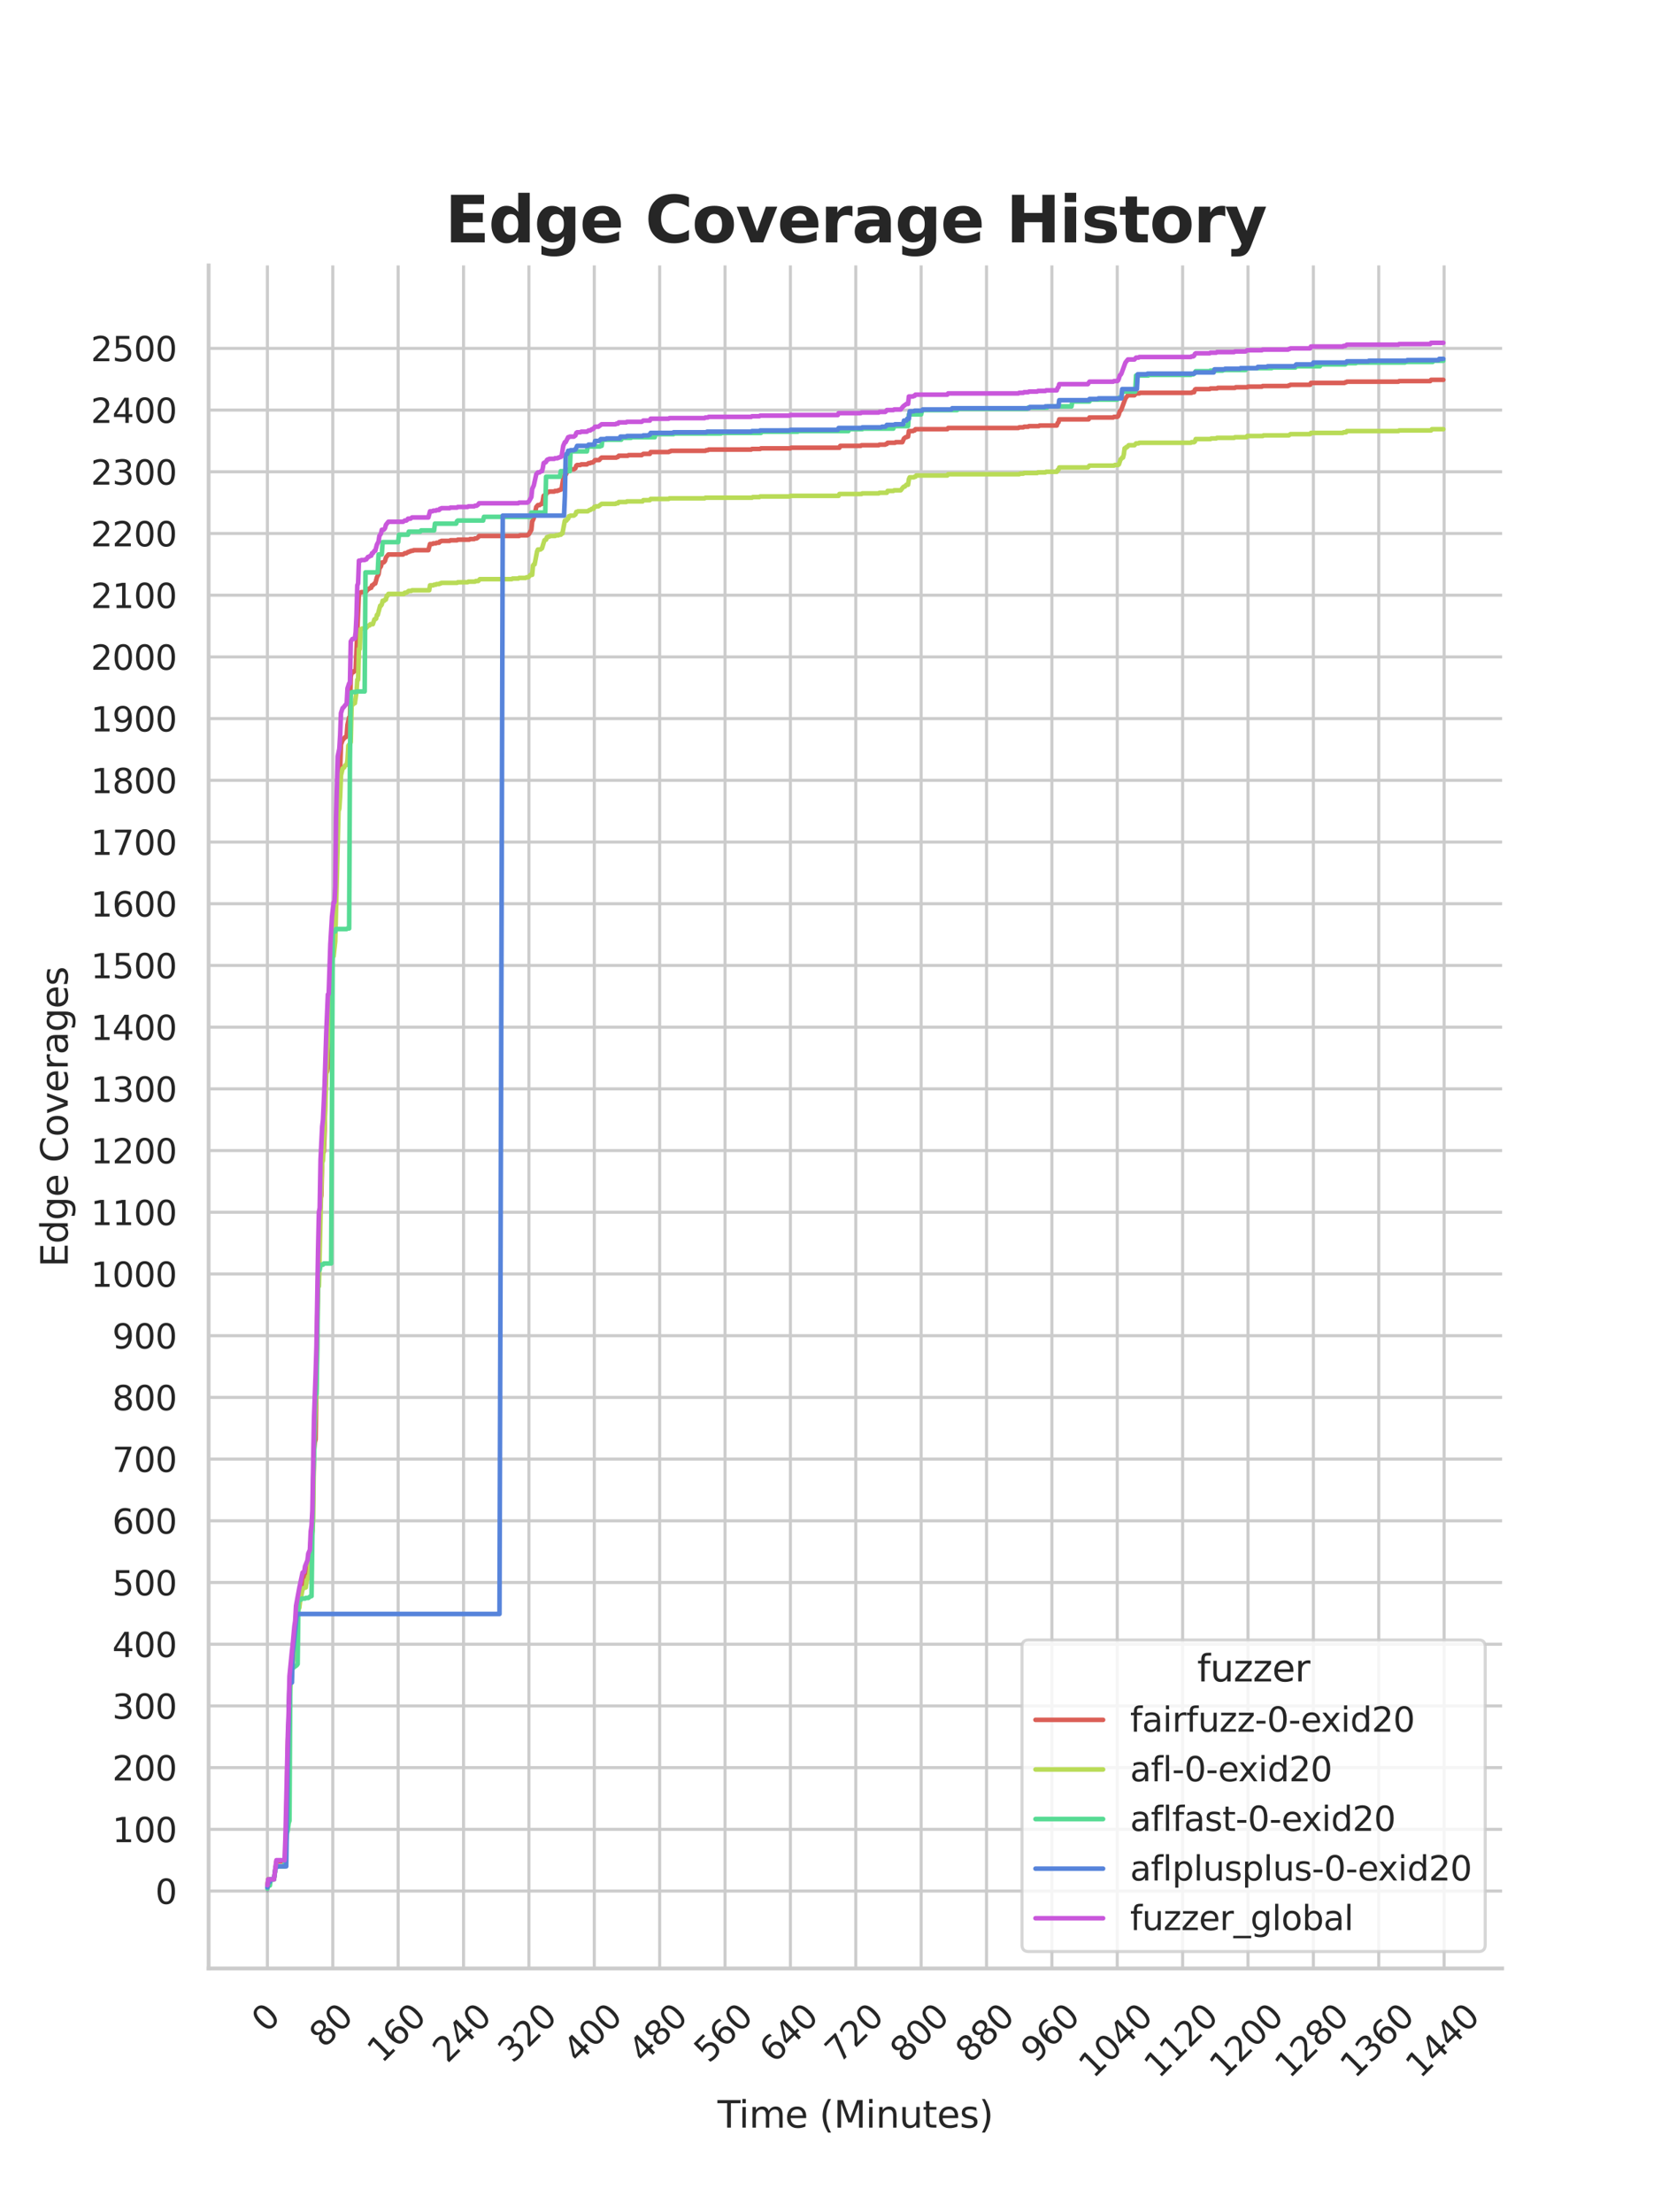 <?xml version="1.0" encoding="utf-8" standalone="no"?>
<!DOCTYPE svg PUBLIC "-//W3C//DTD SVG 1.1//EN"
  "http://www.w3.org/Graphics/SVG/1.1/DTD/svg11.dtd">
<svg xmlns:xlink="http://www.w3.org/1999/xlink" width="434.7pt" height="576pt" viewBox="0 0 434.7 576" xmlns="http://www.w3.org/2000/svg" version="1.1">
 <defs>
  <style type="text/css">*{stroke-linejoin: round; stroke-linecap: butt}</style>
 </defs>
 <g id="figure_1">
  <g id="patch_1">
   <path d="M 0 576 
L 434.7 576 
L 434.7 0 
L 0 0 
z
" style="fill: #ffffff"/>
  </g>
  <g id="axes_1">
   <g id="patch_2">
    <path d="M 54.337 512.64 
L 391.23 512.64 
L 391.23 69.12 
L 54.337 69.12 
z
" style="fill: #ffffff"/>
   </g>
   <g id="matplotlib.axis_1">
    <g id="xtick_1">
     <g id="line2d_1">
      <path d="M 69.651 512.64 
L 69.651 69.12 
" clip-path="url(#p8dddc6e5a1)" style="fill: none; stroke: #cccccc; stroke-width: 0.8; stroke-linecap: round"/>
     </g>
     <g id="text_1">
      <!-- 0 -->
      <g style="fill: #262626" transform="translate(69.388 529.627)rotate(-45)scale(0.088 -0.088)">
       <defs>
        <path id="DejaVuSans-30" d="M 2034 4250 
Q 1547 4250 1301 3770 
Q 1056 3291 1056 2328 
Q 1056 1369 1301 889 
Q 1547 409 2034 409 
Q 2525 409 2770 889 
Q 3016 1369 3016 2328 
Q 3016 3291 2770 3770 
Q 2525 4250 2034 4250 
z
M 2034 4750 
Q 2819 4750 3233 4129 
Q 3647 3509 3647 2328 
Q 3647 1150 3233 529 
Q 2819 -91 2034 -91 
Q 1250 -91 836 529 
Q 422 1150 422 2328 
Q 422 3509 836 4129 
Q 1250 4750 2034 4750 
z
" transform="scale(0.016)"/>
       </defs>
       <use xlink:href="#DejaVuSans-30"/>
      </g>
     </g>
    </g>
    <g id="xtick_2">
     <g id="line2d_2">
      <path d="M 86.677 512.64 
L 86.677 69.12 
" clip-path="url(#p8dddc6e5a1)" style="fill: none; stroke: #cccccc; stroke-width: 0.8; stroke-linecap: round"/>
     </g>
     <g id="text_2">
      <!-- 80 -->
      <g style="fill: #262626" transform="translate(84.435 533.586)rotate(-45)scale(0.088 -0.088)">
       <defs>
        <path id="DejaVuSans-38" d="M 2034 2216 
Q 1584 2216 1326 1975 
Q 1069 1734 1069 1313 
Q 1069 891 1326 650 
Q 1584 409 2034 409 
Q 2484 409 2743 651 
Q 3003 894 3003 1313 
Q 3003 1734 2745 1975 
Q 2488 2216 2034 2216 
z
M 1403 2484 
Q 997 2584 770 2862 
Q 544 3141 544 3541 
Q 544 4100 942 4425 
Q 1341 4750 2034 4750 
Q 2731 4750 3128 4425 
Q 3525 4100 3525 3541 
Q 3525 3141 3298 2862 
Q 3072 2584 2669 2484 
Q 3125 2378 3379 2068 
Q 3634 1759 3634 1313 
Q 3634 634 3220 271 
Q 2806 -91 2034 -91 
Q 1263 -91 848 271 
Q 434 634 434 1313 
Q 434 1759 690 2068 
Q 947 2378 1403 2484 
z
M 1172 3481 
Q 1172 3119 1398 2916 
Q 1625 2713 2034 2713 
Q 2441 2713 2670 2916 
Q 2900 3119 2900 3481 
Q 2900 3844 2670 4047 
Q 2441 4250 2034 4250 
Q 1625 4250 1398 4047 
Q 1172 3844 1172 3481 
z
" transform="scale(0.016)"/>
       </defs>
       <use xlink:href="#DejaVuSans-38"/>
       <use xlink:href="#DejaVuSans-30" x="63.623"/>
      </g>
     </g>
    </g>
    <g id="xtick_3">
     <g id="line2d_3">
      <path d="M 103.704 512.64 
L 103.704 69.12 
" clip-path="url(#p8dddc6e5a1)" style="fill: none; stroke: #cccccc; stroke-width: 0.8; stroke-linecap: round"/>
     </g>
     <g id="text_3">
      <!-- 160 -->
      <g style="fill: #262626" transform="translate(99.482 537.545)rotate(-45)scale(0.088 -0.088)">
       <defs>
        <path id="DejaVuSans-31" d="M 794 531 
L 1825 531 
L 1825 4091 
L 703 3866 
L 703 4441 
L 1819 4666 
L 2450 4666 
L 2450 531 
L 3481 531 
L 3481 0 
L 794 0 
L 794 531 
z
" transform="scale(0.016)"/>
        <path id="DejaVuSans-36" d="M 2113 2584 
Q 1688 2584 1439 2293 
Q 1191 2003 1191 1497 
Q 1191 994 1439 701 
Q 1688 409 2113 409 
Q 2538 409 2786 701 
Q 3034 994 3034 1497 
Q 3034 2003 2786 2293 
Q 2538 2584 2113 2584 
z
M 3366 4563 
L 3366 3988 
Q 3128 4100 2886 4159 
Q 2644 4219 2406 4219 
Q 1781 4219 1451 3797 
Q 1122 3375 1075 2522 
Q 1259 2794 1537 2939 
Q 1816 3084 2150 3084 
Q 2853 3084 3261 2657 
Q 3669 2231 3669 1497 
Q 3669 778 3244 343 
Q 2819 -91 2113 -91 
Q 1303 -91 875 529 
Q 447 1150 447 2328 
Q 447 3434 972 4092 
Q 1497 4750 2381 4750 
Q 2619 4750 2861 4703 
Q 3103 4656 3366 4563 
z
" transform="scale(0.016)"/>
       </defs>
       <use xlink:href="#DejaVuSans-31"/>
       <use xlink:href="#DejaVuSans-36" x="63.623"/>
       <use xlink:href="#DejaVuSans-30" x="127.246"/>
      </g>
     </g>
    </g>
    <g id="xtick_4">
     <g id="line2d_4">
      <path d="M 120.731 512.64 
L 120.731 69.12 
" clip-path="url(#p8dddc6e5a1)" style="fill: none; stroke: #cccccc; stroke-width: 0.8; stroke-linecap: round"/>
     </g>
     <g id="text_4">
      <!-- 240 -->
      <g style="fill: #262626" transform="translate(116.509 537.545)rotate(-45)scale(0.088 -0.088)">
       <defs>
        <path id="DejaVuSans-32" d="M 1228 531 
L 3431 531 
L 3431 0 
L 469 0 
L 469 531 
Q 828 903 1448 1529 
Q 2069 2156 2228 2338 
Q 2531 2678 2651 2914 
Q 2772 3150 2772 3378 
Q 2772 3750 2511 3984 
Q 2250 4219 1831 4219 
Q 1534 4219 1204 4116 
Q 875 4013 500 3803 
L 500 4441 
Q 881 4594 1212 4672 
Q 1544 4750 1819 4750 
Q 2544 4750 2975 4387 
Q 3406 4025 3406 3419 
Q 3406 3131 3298 2873 
Q 3191 2616 2906 2266 
Q 2828 2175 2409 1742 
Q 1991 1309 1228 531 
z
" transform="scale(0.016)"/>
        <path id="DejaVuSans-34" d="M 2419 4116 
L 825 1625 
L 2419 1625 
L 2419 4116 
z
M 2253 4666 
L 3047 4666 
L 3047 1625 
L 3713 1625 
L 3713 1100 
L 3047 1100 
L 3047 0 
L 2419 0 
L 2419 1100 
L 313 1100 
L 313 1709 
L 2253 4666 
z
" transform="scale(0.016)"/>
       </defs>
       <use xlink:href="#DejaVuSans-32"/>
       <use xlink:href="#DejaVuSans-34" x="63.623"/>
       <use xlink:href="#DejaVuSans-30" x="127.246"/>
      </g>
     </g>
    </g>
    <g id="xtick_5">
     <g id="line2d_5">
      <path d="M 137.757 512.64 
L 137.757 69.12 
" clip-path="url(#p8dddc6e5a1)" style="fill: none; stroke: #cccccc; stroke-width: 0.8; stroke-linecap: round"/>
     </g>
     <g id="text_5">
      <!-- 320 -->
      <g style="fill: #262626" transform="translate(133.536 537.545)rotate(-45)scale(0.088 -0.088)">
       <defs>
        <path id="DejaVuSans-33" d="M 2597 2516 
Q 3050 2419 3304 2112 
Q 3559 1806 3559 1356 
Q 3559 666 3084 287 
Q 2609 -91 1734 -91 
Q 1441 -91 1130 -33 
Q 819 25 488 141 
L 488 750 
Q 750 597 1062 519 
Q 1375 441 1716 441 
Q 2309 441 2620 675 
Q 2931 909 2931 1356 
Q 2931 1769 2642 2001 
Q 2353 2234 1838 2234 
L 1294 2234 
L 1294 2753 
L 1863 2753 
Q 2328 2753 2575 2939 
Q 2822 3125 2822 3475 
Q 2822 3834 2567 4026 
Q 2313 4219 1838 4219 
Q 1578 4219 1281 4162 
Q 984 4106 628 3988 
L 628 4550 
Q 988 4650 1302 4700 
Q 1616 4750 1894 4750 
Q 2613 4750 3031 4423 
Q 3450 4097 3450 3541 
Q 3450 3153 3228 2886 
Q 3006 2619 2597 2516 
z
" transform="scale(0.016)"/>
       </defs>
       <use xlink:href="#DejaVuSans-33"/>
       <use xlink:href="#DejaVuSans-32" x="63.623"/>
       <use xlink:href="#DejaVuSans-30" x="127.246"/>
      </g>
     </g>
    </g>
    <g id="xtick_6">
     <g id="line2d_6">
      <path d="M 154.784 512.64 
L 154.784 69.12 
" clip-path="url(#p8dddc6e5a1)" style="fill: none; stroke: #cccccc; stroke-width: 0.8; stroke-linecap: round"/>
     </g>
     <g id="text_6">
      <!-- 400 -->
      <g style="fill: #262626" transform="translate(150.562 537.545)rotate(-45)scale(0.088 -0.088)">
       <use xlink:href="#DejaVuSans-34"/>
       <use xlink:href="#DejaVuSans-30" x="63.623"/>
       <use xlink:href="#DejaVuSans-30" x="127.246"/>
      </g>
     </g>
    </g>
    <g id="xtick_7">
     <g id="line2d_7">
      <path d="M 171.81 512.64 
L 171.81 69.12 
" clip-path="url(#p8dddc6e5a1)" style="fill: none; stroke: #cccccc; stroke-width: 0.8; stroke-linecap: round"/>
     </g>
     <g id="text_7">
      <!-- 480 -->
      <g style="fill: #262626" transform="translate(167.589 537.545)rotate(-45)scale(0.088 -0.088)">
       <use xlink:href="#DejaVuSans-34"/>
       <use xlink:href="#DejaVuSans-38" x="63.623"/>
       <use xlink:href="#DejaVuSans-30" x="127.246"/>
      </g>
     </g>
    </g>
    <g id="xtick_8">
     <g id="line2d_8">
      <path d="M 188.837 512.64 
L 188.837 69.12 
" clip-path="url(#p8dddc6e5a1)" style="fill: none; stroke: #cccccc; stroke-width: 0.8; stroke-linecap: round"/>
     </g>
     <g id="text_8">
      <!-- 560 -->
      <g style="fill: #262626" transform="translate(184.615 537.545)rotate(-45)scale(0.088 -0.088)">
       <defs>
        <path id="DejaVuSans-35" d="M 691 4666 
L 3169 4666 
L 3169 4134 
L 1269 4134 
L 1269 2991 
Q 1406 3038 1543 3061 
Q 1681 3084 1819 3084 
Q 2600 3084 3056 2656 
Q 3513 2228 3513 1497 
Q 3513 744 3044 326 
Q 2575 -91 1722 -91 
Q 1428 -91 1123 -41 
Q 819 9 494 109 
L 494 744 
Q 775 591 1075 516 
Q 1375 441 1709 441 
Q 2250 441 2565 725 
Q 2881 1009 2881 1497 
Q 2881 1984 2565 2268 
Q 2250 2553 1709 2553 
Q 1456 2553 1204 2497 
Q 953 2441 691 2322 
L 691 4666 
z
" transform="scale(0.016)"/>
       </defs>
       <use xlink:href="#DejaVuSans-35"/>
       <use xlink:href="#DejaVuSans-36" x="63.623"/>
       <use xlink:href="#DejaVuSans-30" x="127.246"/>
      </g>
     </g>
    </g>
    <g id="xtick_9">
     <g id="line2d_9">
      <path d="M 205.864 512.64 
L 205.864 69.12 
" clip-path="url(#p8dddc6e5a1)" style="fill: none; stroke: #cccccc; stroke-width: 0.8; stroke-linecap: round"/>
     </g>
     <g id="text_9">
      <!-- 640 -->
      <g style="fill: #262626" transform="translate(201.642 537.545)rotate(-45)scale(0.088 -0.088)">
       <use xlink:href="#DejaVuSans-36"/>
       <use xlink:href="#DejaVuSans-34" x="63.623"/>
       <use xlink:href="#DejaVuSans-30" x="127.246"/>
      </g>
     </g>
    </g>
    <g id="xtick_10">
     <g id="line2d_10">
      <path d="M 222.89 512.64 
L 222.89 69.12 
" clip-path="url(#p8dddc6e5a1)" style="fill: none; stroke: #cccccc; stroke-width: 0.8; stroke-linecap: round"/>
     </g>
     <g id="text_10">
      <!-- 720 -->
      <g style="fill: #262626" transform="translate(218.669 537.545)rotate(-45)scale(0.088 -0.088)">
       <defs>
        <path id="DejaVuSans-37" d="M 525 4666 
L 3525 4666 
L 3525 4397 
L 1831 0 
L 1172 0 
L 2766 4134 
L 525 4134 
L 525 4666 
z
" transform="scale(0.016)"/>
       </defs>
       <use xlink:href="#DejaVuSans-37"/>
       <use xlink:href="#DejaVuSans-32" x="63.623"/>
       <use xlink:href="#DejaVuSans-30" x="127.246"/>
      </g>
     </g>
    </g>
    <g id="xtick_11">
     <g id="line2d_11">
      <path d="M 239.917 512.64 
L 239.917 69.12 
" clip-path="url(#p8dddc6e5a1)" style="fill: none; stroke: #cccccc; stroke-width: 0.8; stroke-linecap: round"/>
     </g>
     <g id="text_11">
      <!-- 800 -->
      <g style="fill: #262626" transform="translate(235.695 537.545)rotate(-45)scale(0.088 -0.088)">
       <use xlink:href="#DejaVuSans-38"/>
       <use xlink:href="#DejaVuSans-30" x="63.623"/>
       <use xlink:href="#DejaVuSans-30" x="127.246"/>
      </g>
     </g>
    </g>
    <g id="xtick_12">
     <g id="line2d_12">
      <path d="M 256.943 512.64 
L 256.943 69.12 
" clip-path="url(#p8dddc6e5a1)" style="fill: none; stroke: #cccccc; stroke-width: 0.8; stroke-linecap: round"/>
     </g>
     <g id="text_12">
      <!-- 880 -->
      <g style="fill: #262626" transform="translate(252.722 537.545)rotate(-45)scale(0.088 -0.088)">
       <use xlink:href="#DejaVuSans-38"/>
       <use xlink:href="#DejaVuSans-38" x="63.623"/>
       <use xlink:href="#DejaVuSans-30" x="127.246"/>
      </g>
     </g>
    </g>
    <g id="xtick_13">
     <g id="line2d_13">
      <path d="M 273.97 512.64 
L 273.97 69.12 
" clip-path="url(#p8dddc6e5a1)" style="fill: none; stroke: #cccccc; stroke-width: 0.8; stroke-linecap: round"/>
     </g>
     <g id="text_13">
      <!-- 960 -->
      <g style="fill: #262626" transform="translate(269.748 537.545)rotate(-45)scale(0.088 -0.088)">
       <defs>
        <path id="DejaVuSans-39" d="M 703 97 
L 703 672 
Q 941 559 1184 500 
Q 1428 441 1663 441 
Q 2288 441 2617 861 
Q 2947 1281 2994 2138 
Q 2813 1869 2534 1725 
Q 2256 1581 1919 1581 
Q 1219 1581 811 2004 
Q 403 2428 403 3163 
Q 403 3881 828 4315 
Q 1253 4750 1959 4750 
Q 2769 4750 3195 4129 
Q 3622 3509 3622 2328 
Q 3622 1225 3098 567 
Q 2575 -91 1691 -91 
Q 1453 -91 1209 -44 
Q 966 3 703 97 
z
M 1959 2075 
Q 2384 2075 2632 2365 
Q 2881 2656 2881 3163 
Q 2881 3666 2632 3958 
Q 2384 4250 1959 4250 
Q 1534 4250 1286 3958 
Q 1038 3666 1038 3163 
Q 1038 2656 1286 2365 
Q 1534 2075 1959 2075 
z
" transform="scale(0.016)"/>
       </defs>
       <use xlink:href="#DejaVuSans-39"/>
       <use xlink:href="#DejaVuSans-36" x="63.623"/>
       <use xlink:href="#DejaVuSans-30" x="127.246"/>
      </g>
     </g>
    </g>
    <g id="xtick_14">
     <g id="line2d_14">
      <path d="M 290.997 512.64 
L 290.997 69.12 
" clip-path="url(#p8dddc6e5a1)" style="fill: none; stroke: #cccccc; stroke-width: 0.8; stroke-linecap: round"/>
     </g>
     <g id="text_14">
      <!-- 1040 -->
      <g style="fill: #262626" transform="translate(284.795 541.505)rotate(-45)scale(0.088 -0.088)">
       <use xlink:href="#DejaVuSans-31"/>
       <use xlink:href="#DejaVuSans-30" x="63.623"/>
       <use xlink:href="#DejaVuSans-34" x="127.246"/>
       <use xlink:href="#DejaVuSans-30" x="190.869"/>
      </g>
     </g>
    </g>
    <g id="xtick_15">
     <g id="line2d_15">
      <path d="M 308.023 512.64 
L 308.023 69.12 
" clip-path="url(#p8dddc6e5a1)" style="fill: none; stroke: #cccccc; stroke-width: 0.8; stroke-linecap: round"/>
     </g>
     <g id="text_15">
      <!-- 1120 -->
      <g style="fill: #262626" transform="translate(301.822 541.505)rotate(-45)scale(0.088 -0.088)">
       <use xlink:href="#DejaVuSans-31"/>
       <use xlink:href="#DejaVuSans-31" x="63.623"/>
       <use xlink:href="#DejaVuSans-32" x="127.246"/>
       <use xlink:href="#DejaVuSans-30" x="190.869"/>
      </g>
     </g>
    </g>
    <g id="xtick_16">
     <g id="line2d_16">
      <path d="M 325.05 512.64 
L 325.05 69.12 
" clip-path="url(#p8dddc6e5a1)" style="fill: none; stroke: #cccccc; stroke-width: 0.8; stroke-linecap: round"/>
     </g>
     <g id="text_16">
      <!-- 1200 -->
      <g style="fill: #262626" transform="translate(318.849 541.505)rotate(-45)scale(0.088 -0.088)">
       <use xlink:href="#DejaVuSans-31"/>
       <use xlink:href="#DejaVuSans-32" x="63.623"/>
       <use xlink:href="#DejaVuSans-30" x="127.246"/>
       <use xlink:href="#DejaVuSans-30" x="190.869"/>
      </g>
     </g>
    </g>
    <g id="xtick_17">
     <g id="line2d_17">
      <path d="M 342.076 512.64 
L 342.076 69.12 
" clip-path="url(#p8dddc6e5a1)" style="fill: none; stroke: #cccccc; stroke-width: 0.8; stroke-linecap: round"/>
     </g>
     <g id="text_17">
      <!-- 1280 -->
      <g style="fill: #262626" transform="translate(335.875 541.505)rotate(-45)scale(0.088 -0.088)">
       <use xlink:href="#DejaVuSans-31"/>
       <use xlink:href="#DejaVuSans-32" x="63.623"/>
       <use xlink:href="#DejaVuSans-38" x="127.246"/>
       <use xlink:href="#DejaVuSans-30" x="190.869"/>
      </g>
     </g>
    </g>
    <g id="xtick_18">
     <g id="line2d_18">
      <path d="M 359.103 512.64 
L 359.103 69.12 
" clip-path="url(#p8dddc6e5a1)" style="fill: none; stroke: #cccccc; stroke-width: 0.8; stroke-linecap: round"/>
     </g>
     <g id="text_18">
      <!-- 1360 -->
      <g style="fill: #262626" transform="translate(352.902 541.505)rotate(-45)scale(0.088 -0.088)">
       <use xlink:href="#DejaVuSans-31"/>
       <use xlink:href="#DejaVuSans-33" x="63.623"/>
       <use xlink:href="#DejaVuSans-36" x="127.246"/>
       <use xlink:href="#DejaVuSans-30" x="190.869"/>
      </g>
     </g>
    </g>
    <g id="xtick_19">
     <g id="line2d_19">
      <path d="M 376.13 512.64 
L 376.13 69.12 
" clip-path="url(#p8dddc6e5a1)" style="fill: none; stroke: #cccccc; stroke-width: 0.8; stroke-linecap: round"/>
     </g>
     <g id="text_19">
      <!-- 1440 -->
      <g style="fill: #262626" transform="translate(369.928 541.505)rotate(-45)scale(0.088 -0.088)">
       <use xlink:href="#DejaVuSans-31"/>
       <use xlink:href="#DejaVuSans-34" x="63.623"/>
       <use xlink:href="#DejaVuSans-34" x="127.246"/>
       <use xlink:href="#DejaVuSans-30" x="190.869"/>
      </g>
     </g>
    </g>
    <g id="text_20">
     <!-- Time (Minutes) -->
     <g style="fill: #262626" transform="translate(186.874 554.093)scale(0.096 -0.096)">
      <defs>
       <path id="DejaVuSans-54" d="M -19 4666 
L 3928 4666 
L 3928 4134 
L 2272 4134 
L 2272 0 
L 1638 0 
L 1638 4134 
L -19 4134 
L -19 4666 
z
" transform="scale(0.016)"/>
       <path id="DejaVuSans-69" d="M 603 3500 
L 1178 3500 
L 1178 0 
L 603 0 
L 603 3500 
z
M 603 4863 
L 1178 4863 
L 1178 4134 
L 603 4134 
L 603 4863 
z
" transform="scale(0.016)"/>
       <path id="DejaVuSans-6d" d="M 3328 2828 
Q 3544 3216 3844 3400 
Q 4144 3584 4550 3584 
Q 5097 3584 5394 3201 
Q 5691 2819 5691 2113 
L 5691 0 
L 5113 0 
L 5113 2094 
Q 5113 2597 4934 2840 
Q 4756 3084 4391 3084 
Q 3944 3084 3684 2787 
Q 3425 2491 3425 1978 
L 3425 0 
L 2847 0 
L 2847 2094 
Q 2847 2600 2669 2842 
Q 2491 3084 2119 3084 
Q 1678 3084 1418 2786 
Q 1159 2488 1159 1978 
L 1159 0 
L 581 0 
L 581 3500 
L 1159 3500 
L 1159 2956 
Q 1356 3278 1631 3431 
Q 1906 3584 2284 3584 
Q 2666 3584 2933 3390 
Q 3200 3197 3328 2828 
z
" transform="scale(0.016)"/>
       <path id="DejaVuSans-65" d="M 3597 1894 
L 3597 1613 
L 953 1613 
Q 991 1019 1311 708 
Q 1631 397 2203 397 
Q 2534 397 2845 478 
Q 3156 559 3463 722 
L 3463 178 
Q 3153 47 2828 -22 
Q 2503 -91 2169 -91 
Q 1331 -91 842 396 
Q 353 884 353 1716 
Q 353 2575 817 3079 
Q 1281 3584 2069 3584 
Q 2775 3584 3186 3129 
Q 3597 2675 3597 1894 
z
M 3022 2063 
Q 3016 2534 2758 2815 
Q 2500 3097 2075 3097 
Q 1594 3097 1305 2825 
Q 1016 2553 972 2059 
L 3022 2063 
z
" transform="scale(0.016)"/>
       <path id="DejaVuSans-20" transform="scale(0.016)"/>
       <path id="DejaVuSans-28" d="M 1984 4856 
Q 1566 4138 1362 3434 
Q 1159 2731 1159 2009 
Q 1159 1288 1364 580 
Q 1569 -128 1984 -844 
L 1484 -844 
Q 1016 -109 783 600 
Q 550 1309 550 2009 
Q 550 2706 781 3412 
Q 1013 4119 1484 4856 
L 1984 4856 
z
" transform="scale(0.016)"/>
       <path id="DejaVuSans-4d" d="M 628 4666 
L 1569 4666 
L 2759 1491 
L 3956 4666 
L 4897 4666 
L 4897 0 
L 4281 0 
L 4281 4097 
L 3078 897 
L 2444 897 
L 1241 4097 
L 1241 0 
L 628 0 
L 628 4666 
z
" transform="scale(0.016)"/>
       <path id="DejaVuSans-6e" d="M 3513 2113 
L 3513 0 
L 2938 0 
L 2938 2094 
Q 2938 2591 2744 2837 
Q 2550 3084 2163 3084 
Q 1697 3084 1428 2787 
Q 1159 2491 1159 1978 
L 1159 0 
L 581 0 
L 581 3500 
L 1159 3500 
L 1159 2956 
Q 1366 3272 1645 3428 
Q 1925 3584 2291 3584 
Q 2894 3584 3203 3211 
Q 3513 2838 3513 2113 
z
" transform="scale(0.016)"/>
       <path id="DejaVuSans-75" d="M 544 1381 
L 544 3500 
L 1119 3500 
L 1119 1403 
Q 1119 906 1312 657 
Q 1506 409 1894 409 
Q 2359 409 2629 706 
Q 2900 1003 2900 1516 
L 2900 3500 
L 3475 3500 
L 3475 0 
L 2900 0 
L 2900 538 
Q 2691 219 2414 64 
Q 2138 -91 1772 -91 
Q 1169 -91 856 284 
Q 544 659 544 1381 
z
M 1991 3584 
L 1991 3584 
z
" transform="scale(0.016)"/>
       <path id="DejaVuSans-74" d="M 1172 4494 
L 1172 3500 
L 2356 3500 
L 2356 3053 
L 1172 3053 
L 1172 1153 
Q 1172 725 1289 603 
Q 1406 481 1766 481 
L 2356 481 
L 2356 0 
L 1766 0 
Q 1100 0 847 248 
Q 594 497 594 1153 
L 594 3053 
L 172 3053 
L 172 3500 
L 594 3500 
L 594 4494 
L 1172 4494 
z
" transform="scale(0.016)"/>
       <path id="DejaVuSans-73" d="M 2834 3397 
L 2834 2853 
Q 2591 2978 2328 3040 
Q 2066 3103 1784 3103 
Q 1356 3103 1142 2972 
Q 928 2841 928 2578 
Q 928 2378 1081 2264 
Q 1234 2150 1697 2047 
L 1894 2003 
Q 2506 1872 2764 1633 
Q 3022 1394 3022 966 
Q 3022 478 2636 193 
Q 2250 -91 1575 -91 
Q 1294 -91 989 -36 
Q 684 19 347 128 
L 347 722 
Q 666 556 975 473 
Q 1284 391 1588 391 
Q 1994 391 2212 530 
Q 2431 669 2431 922 
Q 2431 1156 2273 1281 
Q 2116 1406 1581 1522 
L 1381 1569 
Q 847 1681 609 1914 
Q 372 2147 372 2553 
Q 372 3047 722 3315 
Q 1072 3584 1716 3584 
Q 2034 3584 2315 3537 
Q 2597 3491 2834 3397 
z
" transform="scale(0.016)"/>
       <path id="DejaVuSans-29" d="M 513 4856 
L 1013 4856 
Q 1481 4119 1714 3412 
Q 1947 2706 1947 2009 
Q 1947 1309 1714 600 
Q 1481 -109 1013 -844 
L 513 -844 
Q 928 -128 1133 580 
Q 1338 1288 1338 2009 
Q 1338 2731 1133 3434 
Q 928 4138 513 4856 
z
" transform="scale(0.016)"/>
      </defs>
      <use xlink:href="#DejaVuSans-54"/>
      <use xlink:href="#DejaVuSans-69" x="57.959"/>
      <use xlink:href="#DejaVuSans-6d" x="85.742"/>
      <use xlink:href="#DejaVuSans-65" x="183.154"/>
      <use xlink:href="#DejaVuSans-20" x="244.678"/>
      <use xlink:href="#DejaVuSans-28" x="276.465"/>
      <use xlink:href="#DejaVuSans-4d" x="315.479"/>
      <use xlink:href="#DejaVuSans-69" x="401.758"/>
      <use xlink:href="#DejaVuSans-6e" x="429.541"/>
      <use xlink:href="#DejaVuSans-75" x="492.92"/>
      <use xlink:href="#DejaVuSans-74" x="556.299"/>
      <use xlink:href="#DejaVuSans-65" x="595.508"/>
      <use xlink:href="#DejaVuSans-73" x="657.031"/>
      <use xlink:href="#DejaVuSans-29" x="709.131"/>
     </g>
    </g>
   </g>
   <g id="matplotlib.axis_2">
    <g id="ytick_1">
     <g id="line2d_20">
      <path d="M 54.337 492.48 
L 391.23 492.48 
" clip-path="url(#p8dddc6e5a1)" style="fill: none; stroke: #cccccc; stroke-width: 0.8; stroke-linecap: round"/>
     </g>
     <g id="text_21">
      <!-- 0 -->
      <g style="fill: #262626" transform="translate(40.438 495.823)scale(0.088 -0.088)">
       <use xlink:href="#DejaVuSans-30"/>
      </g>
     </g>
    </g>
    <g id="ytick_2">
     <g id="line2d_21">
      <path d="M 54.337 476.41 
L 391.23 476.41 
" clip-path="url(#p8dddc6e5a1)" style="fill: none; stroke: #cccccc; stroke-width: 0.8; stroke-linecap: round"/>
     </g>
     <g id="text_22">
      <!-- 100 -->
      <g style="fill: #262626" transform="translate(29.241 479.753)scale(0.088 -0.088)">
       <use xlink:href="#DejaVuSans-31"/>
       <use xlink:href="#DejaVuSans-30" x="63.623"/>
       <use xlink:href="#DejaVuSans-30" x="127.246"/>
      </g>
     </g>
    </g>
    <g id="ytick_3">
     <g id="line2d_22">
      <path d="M 54.337 460.34 
L 391.23 460.34 
" clip-path="url(#p8dddc6e5a1)" style="fill: none; stroke: #cccccc; stroke-width: 0.8; stroke-linecap: round"/>
     </g>
     <g id="text_23">
      <!-- 200 -->
      <g style="fill: #262626" transform="translate(29.241 463.683)scale(0.088 -0.088)">
       <use xlink:href="#DejaVuSans-32"/>
       <use xlink:href="#DejaVuSans-30" x="63.623"/>
       <use xlink:href="#DejaVuSans-30" x="127.246"/>
      </g>
     </g>
    </g>
    <g id="ytick_4">
     <g id="line2d_23">
      <path d="M 54.337 444.27 
L 391.23 444.27 
" clip-path="url(#p8dddc6e5a1)" style="fill: none; stroke: #cccccc; stroke-width: 0.8; stroke-linecap: round"/>
     </g>
     <g id="text_24">
      <!-- 300 -->
      <g style="fill: #262626" transform="translate(29.241 447.613)scale(0.088 -0.088)">
       <use xlink:href="#DejaVuSans-33"/>
       <use xlink:href="#DejaVuSans-30" x="63.623"/>
       <use xlink:href="#DejaVuSans-30" x="127.246"/>
      </g>
     </g>
    </g>
    <g id="ytick_5">
     <g id="line2d_24">
      <path d="M 54.337 428.199 
L 391.23 428.199 
" clip-path="url(#p8dddc6e5a1)" style="fill: none; stroke: #cccccc; stroke-width: 0.8; stroke-linecap: round"/>
     </g>
     <g id="text_25">
      <!-- 400 -->
      <g style="fill: #262626" transform="translate(29.241 431.543)scale(0.088 -0.088)">
       <use xlink:href="#DejaVuSans-34"/>
       <use xlink:href="#DejaVuSans-30" x="63.623"/>
       <use xlink:href="#DejaVuSans-30" x="127.246"/>
      </g>
     </g>
    </g>
    <g id="ytick_6">
     <g id="line2d_25">
      <path d="M 54.337 412.129 
L 391.23 412.129 
" clip-path="url(#p8dddc6e5a1)" style="fill: none; stroke: #cccccc; stroke-width: 0.8; stroke-linecap: round"/>
     </g>
     <g id="text_26">
      <!-- 500 -->
      <g style="fill: #262626" transform="translate(29.241 415.473)scale(0.088 -0.088)">
       <use xlink:href="#DejaVuSans-35"/>
       <use xlink:href="#DejaVuSans-30" x="63.623"/>
       <use xlink:href="#DejaVuSans-30" x="127.246"/>
      </g>
     </g>
    </g>
    <g id="ytick_7">
     <g id="line2d_26">
      <path d="M 54.337 396.059 
L 391.23 396.059 
" clip-path="url(#p8dddc6e5a1)" style="fill: none; stroke: #cccccc; stroke-width: 0.8; stroke-linecap: round"/>
     </g>
     <g id="text_27">
      <!-- 600 -->
      <g style="fill: #262626" transform="translate(29.241 399.402)scale(0.088 -0.088)">
       <use xlink:href="#DejaVuSans-36"/>
       <use xlink:href="#DejaVuSans-30" x="63.623"/>
       <use xlink:href="#DejaVuSans-30" x="127.246"/>
      </g>
     </g>
    </g>
    <g id="ytick_8">
     <g id="line2d_27">
      <path d="M 54.337 379.989 
L 391.23 379.989 
" clip-path="url(#p8dddc6e5a1)" style="fill: none; stroke: #cccccc; stroke-width: 0.8; stroke-linecap: round"/>
     </g>
     <g id="text_28">
      <!-- 700 -->
      <g style="fill: #262626" transform="translate(29.241 383.332)scale(0.088 -0.088)">
       <use xlink:href="#DejaVuSans-37"/>
       <use xlink:href="#DejaVuSans-30" x="63.623"/>
       <use xlink:href="#DejaVuSans-30" x="127.246"/>
      </g>
     </g>
    </g>
    <g id="ytick_9">
     <g id="line2d_28">
      <path d="M 54.337 363.919 
L 391.23 363.919 
" clip-path="url(#p8dddc6e5a1)" style="fill: none; stroke: #cccccc; stroke-width: 0.8; stroke-linecap: round"/>
     </g>
     <g id="text_29">
      <!-- 800 -->
      <g style="fill: #262626" transform="translate(29.241 367.262)scale(0.088 -0.088)">
       <use xlink:href="#DejaVuSans-38"/>
       <use xlink:href="#DejaVuSans-30" x="63.623"/>
       <use xlink:href="#DejaVuSans-30" x="127.246"/>
      </g>
     </g>
    </g>
    <g id="ytick_10">
     <g id="line2d_29">
      <path d="M 54.337 347.849 
L 391.23 347.849 
" clip-path="url(#p8dddc6e5a1)" style="fill: none; stroke: #cccccc; stroke-width: 0.8; stroke-linecap: round"/>
     </g>
     <g id="text_30">
      <!-- 900 -->
      <g style="fill: #262626" transform="translate(29.241 351.192)scale(0.088 -0.088)">
       <use xlink:href="#DejaVuSans-39"/>
       <use xlink:href="#DejaVuSans-30" x="63.623"/>
       <use xlink:href="#DejaVuSans-30" x="127.246"/>
      </g>
     </g>
    </g>
    <g id="ytick_11">
     <g id="line2d_30">
      <path d="M 54.337 331.779 
L 391.23 331.779 
" clip-path="url(#p8dddc6e5a1)" style="fill: none; stroke: #cccccc; stroke-width: 0.8; stroke-linecap: round"/>
     </g>
     <g id="text_31">
      <!-- 1000 -->
      <g style="fill: #262626" transform="translate(23.642 335.122)scale(0.088 -0.088)">
       <use xlink:href="#DejaVuSans-31"/>
       <use xlink:href="#DejaVuSans-30" x="63.623"/>
       <use xlink:href="#DejaVuSans-30" x="127.246"/>
       <use xlink:href="#DejaVuSans-30" x="190.869"/>
      </g>
     </g>
    </g>
    <g id="ytick_12">
     <g id="line2d_31">
      <path d="M 54.337 315.708 
L 391.23 315.708 
" clip-path="url(#p8dddc6e5a1)" style="fill: none; stroke: #cccccc; stroke-width: 0.8; stroke-linecap: round"/>
     </g>
     <g id="text_32">
      <!-- 1100 -->
      <g style="fill: #262626" transform="translate(23.642 319.052)scale(0.088 -0.088)">
       <use xlink:href="#DejaVuSans-31"/>
       <use xlink:href="#DejaVuSans-31" x="63.623"/>
       <use xlink:href="#DejaVuSans-30" x="127.246"/>
       <use xlink:href="#DejaVuSans-30" x="190.869"/>
      </g>
     </g>
    </g>
    <g id="ytick_13">
     <g id="line2d_32">
      <path d="M 54.337 299.638 
L 391.23 299.638 
" clip-path="url(#p8dddc6e5a1)" style="fill: none; stroke: #cccccc; stroke-width: 0.8; stroke-linecap: round"/>
     </g>
     <g id="text_33">
      <!-- 1200 -->
      <g style="fill: #262626" transform="translate(23.642 302.982)scale(0.088 -0.088)">
       <use xlink:href="#DejaVuSans-31"/>
       <use xlink:href="#DejaVuSans-32" x="63.623"/>
       <use xlink:href="#DejaVuSans-30" x="127.246"/>
       <use xlink:href="#DejaVuSans-30" x="190.869"/>
      </g>
     </g>
    </g>
    <g id="ytick_14">
     <g id="line2d_33">
      <path d="M 54.337 283.568 
L 391.23 283.568 
" clip-path="url(#p8dddc6e5a1)" style="fill: none; stroke: #cccccc; stroke-width: 0.8; stroke-linecap: round"/>
     </g>
     <g id="text_34">
      <!-- 1300 -->
      <g style="fill: #262626" transform="translate(23.642 286.911)scale(0.088 -0.088)">
       <use xlink:href="#DejaVuSans-31"/>
       <use xlink:href="#DejaVuSans-33" x="63.623"/>
       <use xlink:href="#DejaVuSans-30" x="127.246"/>
       <use xlink:href="#DejaVuSans-30" x="190.869"/>
      </g>
     </g>
    </g>
    <g id="ytick_15">
     <g id="line2d_34">
      <path d="M 54.337 267.498 
L 391.23 267.498 
" clip-path="url(#p8dddc6e5a1)" style="fill: none; stroke: #cccccc; stroke-width: 0.8; stroke-linecap: round"/>
     </g>
     <g id="text_35">
      <!-- 1400 -->
      <g style="fill: #262626" transform="translate(23.642 270.841)scale(0.088 -0.088)">
       <use xlink:href="#DejaVuSans-31"/>
       <use xlink:href="#DejaVuSans-34" x="63.623"/>
       <use xlink:href="#DejaVuSans-30" x="127.246"/>
       <use xlink:href="#DejaVuSans-30" x="190.869"/>
      </g>
     </g>
    </g>
    <g id="ytick_16">
     <g id="line2d_35">
      <path d="M 54.337 251.428 
L 391.23 251.428 
" clip-path="url(#p8dddc6e5a1)" style="fill: none; stroke: #cccccc; stroke-width: 0.8; stroke-linecap: round"/>
     </g>
     <g id="text_36">
      <!-- 1500 -->
      <g style="fill: #262626" transform="translate(23.642 254.771)scale(0.088 -0.088)">
       <use xlink:href="#DejaVuSans-31"/>
       <use xlink:href="#DejaVuSans-35" x="63.623"/>
       <use xlink:href="#DejaVuSans-30" x="127.246"/>
       <use xlink:href="#DejaVuSans-30" x="190.869"/>
      </g>
     </g>
    </g>
    <g id="ytick_17">
     <g id="line2d_36">
      <path d="M 54.337 235.358 
L 391.23 235.358 
" clip-path="url(#p8dddc6e5a1)" style="fill: none; stroke: #cccccc; stroke-width: 0.8; stroke-linecap: round"/>
     </g>
     <g id="text_37">
      <!-- 1600 -->
      <g style="fill: #262626" transform="translate(23.642 238.701)scale(0.088 -0.088)">
       <use xlink:href="#DejaVuSans-31"/>
       <use xlink:href="#DejaVuSans-36" x="63.623"/>
       <use xlink:href="#DejaVuSans-30" x="127.246"/>
       <use xlink:href="#DejaVuSans-30" x="190.869"/>
      </g>
     </g>
    </g>
    <g id="ytick_18">
     <g id="line2d_37">
      <path d="M 54.337 219.287 
L 391.23 219.287 
" clip-path="url(#p8dddc6e5a1)" style="fill: none; stroke: #cccccc; stroke-width: 0.8; stroke-linecap: round"/>
     </g>
     <g id="text_38">
      <!-- 1700 -->
      <g style="fill: #262626" transform="translate(23.642 222.631)scale(0.088 -0.088)">
       <use xlink:href="#DejaVuSans-31"/>
       <use xlink:href="#DejaVuSans-37" x="63.623"/>
       <use xlink:href="#DejaVuSans-30" x="127.246"/>
       <use xlink:href="#DejaVuSans-30" x="190.869"/>
      </g>
     </g>
    </g>
    <g id="ytick_19">
     <g id="line2d_38">
      <path d="M 54.337 203.217 
L 391.23 203.217 
" clip-path="url(#p8dddc6e5a1)" style="fill: none; stroke: #cccccc; stroke-width: 0.8; stroke-linecap: round"/>
     </g>
     <g id="text_39">
      <!-- 1800 -->
      <g style="fill: #262626" transform="translate(23.642 206.561)scale(0.088 -0.088)">
       <use xlink:href="#DejaVuSans-31"/>
       <use xlink:href="#DejaVuSans-38" x="63.623"/>
       <use xlink:href="#DejaVuSans-30" x="127.246"/>
       <use xlink:href="#DejaVuSans-30" x="190.869"/>
      </g>
     </g>
    </g>
    <g id="ytick_20">
     <g id="line2d_39">
      <path d="M 54.337 187.147 
L 391.23 187.147 
" clip-path="url(#p8dddc6e5a1)" style="fill: none; stroke: #cccccc; stroke-width: 0.8; stroke-linecap: round"/>
     </g>
     <g id="text_40">
      <!-- 1900 -->
      <g style="fill: #262626" transform="translate(23.642 190.491)scale(0.088 -0.088)">
       <use xlink:href="#DejaVuSans-31"/>
       <use xlink:href="#DejaVuSans-39" x="63.623"/>
       <use xlink:href="#DejaVuSans-30" x="127.246"/>
       <use xlink:href="#DejaVuSans-30" x="190.869"/>
      </g>
     </g>
    </g>
    <g id="ytick_21">
     <g id="line2d_40">
      <path d="M 54.337 171.077 
L 391.23 171.077 
" clip-path="url(#p8dddc6e5a1)" style="fill: none; stroke: #cccccc; stroke-width: 0.8; stroke-linecap: round"/>
     </g>
     <g id="text_41">
      <!-- 2000 -->
      <g style="fill: #262626" transform="translate(23.642 174.42)scale(0.088 -0.088)">
       <use xlink:href="#DejaVuSans-32"/>
       <use xlink:href="#DejaVuSans-30" x="63.623"/>
       <use xlink:href="#DejaVuSans-30" x="127.246"/>
       <use xlink:href="#DejaVuSans-30" x="190.869"/>
      </g>
     </g>
    </g>
    <g id="ytick_22">
     <g id="line2d_41">
      <path d="M 54.337 155.007 
L 391.23 155.007 
" clip-path="url(#p8dddc6e5a1)" style="fill: none; stroke: #cccccc; stroke-width: 0.8; stroke-linecap: round"/>
     </g>
     <g id="text_42">
      <!-- 2100 -->
      <g style="fill: #262626" transform="translate(23.642 158.35)scale(0.088 -0.088)">
       <use xlink:href="#DejaVuSans-32"/>
       <use xlink:href="#DejaVuSans-31" x="63.623"/>
       <use xlink:href="#DejaVuSans-30" x="127.246"/>
       <use xlink:href="#DejaVuSans-30" x="190.869"/>
      </g>
     </g>
    </g>
    <g id="ytick_23">
     <g id="line2d_42">
      <path d="M 54.337 138.937 
L 391.23 138.937 
" clip-path="url(#p8dddc6e5a1)" style="fill: none; stroke: #cccccc; stroke-width: 0.8; stroke-linecap: round"/>
     </g>
     <g id="text_43">
      <!-- 2200 -->
      <g style="fill: #262626" transform="translate(23.642 142.28)scale(0.088 -0.088)">
       <use xlink:href="#DejaVuSans-32"/>
       <use xlink:href="#DejaVuSans-32" x="63.623"/>
       <use xlink:href="#DejaVuSans-30" x="127.246"/>
       <use xlink:href="#DejaVuSans-30" x="190.869"/>
      </g>
     </g>
    </g>
    <g id="ytick_24">
     <g id="line2d_43">
      <path d="M 54.337 122.867 
L 391.23 122.867 
" clip-path="url(#p8dddc6e5a1)" style="fill: none; stroke: #cccccc; stroke-width: 0.8; stroke-linecap: round"/>
     </g>
     <g id="text_44">
      <!-- 2300 -->
      <g style="fill: #262626" transform="translate(23.642 126.21)scale(0.088 -0.088)">
       <use xlink:href="#DejaVuSans-32"/>
       <use xlink:href="#DejaVuSans-33" x="63.623"/>
       <use xlink:href="#DejaVuSans-30" x="127.246"/>
       <use xlink:href="#DejaVuSans-30" x="190.869"/>
      </g>
     </g>
    </g>
    <g id="ytick_25">
     <g id="line2d_44">
      <path d="M 54.337 106.796 
L 391.23 106.796 
" clip-path="url(#p8dddc6e5a1)" style="fill: none; stroke: #cccccc; stroke-width: 0.8; stroke-linecap: round"/>
     </g>
     <g id="text_45">
      <!-- 2400 -->
      <g style="fill: #262626" transform="translate(23.642 110.14)scale(0.088 -0.088)">
       <use xlink:href="#DejaVuSans-32"/>
       <use xlink:href="#DejaVuSans-34" x="63.623"/>
       <use xlink:href="#DejaVuSans-30" x="127.246"/>
       <use xlink:href="#DejaVuSans-30" x="190.869"/>
      </g>
     </g>
    </g>
    <g id="ytick_26">
     <g id="line2d_45">
      <path d="M 54.337 90.726 
L 391.23 90.726 
" clip-path="url(#p8dddc6e5a1)" style="fill: none; stroke: #cccccc; stroke-width: 0.8; stroke-linecap: round"/>
     </g>
     <g id="text_46">
      <!-- 2500 -->
      <g style="fill: #262626" transform="translate(23.642 94.07)scale(0.088 -0.088)">
       <use xlink:href="#DejaVuSans-32"/>
       <use xlink:href="#DejaVuSans-35" x="63.623"/>
       <use xlink:href="#DejaVuSans-30" x="127.246"/>
       <use xlink:href="#DejaVuSans-30" x="190.869"/>
      </g>
     </g>
    </g>
    <g id="text_47">
     <!-- Edge Coverages -->
     <g style="fill: #262626" transform="translate(17.645 329.986)rotate(-90)scale(0.096 -0.096)">
      <defs>
       <path id="DejaVuSans-45" d="M 628 4666 
L 3578 4666 
L 3578 4134 
L 1259 4134 
L 1259 2753 
L 3481 2753 
L 3481 2222 
L 1259 2222 
L 1259 531 
L 3634 531 
L 3634 0 
L 628 0 
L 628 4666 
z
" transform="scale(0.016)"/>
       <path id="DejaVuSans-64" d="M 2906 2969 
L 2906 4863 
L 3481 4863 
L 3481 0 
L 2906 0 
L 2906 525 
Q 2725 213 2448 61 
Q 2172 -91 1784 -91 
Q 1150 -91 751 415 
Q 353 922 353 1747 
Q 353 2572 751 3078 
Q 1150 3584 1784 3584 
Q 2172 3584 2448 3432 
Q 2725 3281 2906 2969 
z
M 947 1747 
Q 947 1113 1208 752 
Q 1469 391 1925 391 
Q 2381 391 2643 752 
Q 2906 1113 2906 1747 
Q 2906 2381 2643 2742 
Q 2381 3103 1925 3103 
Q 1469 3103 1208 2742 
Q 947 2381 947 1747 
z
" transform="scale(0.016)"/>
       <path id="DejaVuSans-67" d="M 2906 1791 
Q 2906 2416 2648 2759 
Q 2391 3103 1925 3103 
Q 1463 3103 1205 2759 
Q 947 2416 947 1791 
Q 947 1169 1205 825 
Q 1463 481 1925 481 
Q 2391 481 2648 825 
Q 2906 1169 2906 1791 
z
M 3481 434 
Q 3481 -459 3084 -895 
Q 2688 -1331 1869 -1331 
Q 1566 -1331 1297 -1286 
Q 1028 -1241 775 -1147 
L 775 -588 
Q 1028 -725 1275 -790 
Q 1522 -856 1778 -856 
Q 2344 -856 2625 -561 
Q 2906 -266 2906 331 
L 2906 616 
Q 2728 306 2450 153 
Q 2172 0 1784 0 
Q 1141 0 747 490 
Q 353 981 353 1791 
Q 353 2603 747 3093 
Q 1141 3584 1784 3584 
Q 2172 3584 2450 3431 
Q 2728 3278 2906 2969 
L 2906 3500 
L 3481 3500 
L 3481 434 
z
" transform="scale(0.016)"/>
       <path id="DejaVuSans-43" d="M 4122 4306 
L 4122 3641 
Q 3803 3938 3442 4084 
Q 3081 4231 2675 4231 
Q 1875 4231 1450 3742 
Q 1025 3253 1025 2328 
Q 1025 1406 1450 917 
Q 1875 428 2675 428 
Q 3081 428 3442 575 
Q 3803 722 4122 1019 
L 4122 359 
Q 3791 134 3420 21 
Q 3050 -91 2638 -91 
Q 1578 -91 968 557 
Q 359 1206 359 2328 
Q 359 3453 968 4101 
Q 1578 4750 2638 4750 
Q 3056 4750 3426 4639 
Q 3797 4528 4122 4306 
z
" transform="scale(0.016)"/>
       <path id="DejaVuSans-6f" d="M 1959 3097 
Q 1497 3097 1228 2736 
Q 959 2375 959 1747 
Q 959 1119 1226 758 
Q 1494 397 1959 397 
Q 2419 397 2687 759 
Q 2956 1122 2956 1747 
Q 2956 2369 2687 2733 
Q 2419 3097 1959 3097 
z
M 1959 3584 
Q 2709 3584 3137 3096 
Q 3566 2609 3566 1747 
Q 3566 888 3137 398 
Q 2709 -91 1959 -91 
Q 1206 -91 779 398 
Q 353 888 353 1747 
Q 353 2609 779 3096 
Q 1206 3584 1959 3584 
z
" transform="scale(0.016)"/>
       <path id="DejaVuSans-76" d="M 191 3500 
L 800 3500 
L 1894 563 
L 2988 3500 
L 3597 3500 
L 2284 0 
L 1503 0 
L 191 3500 
z
" transform="scale(0.016)"/>
       <path id="DejaVuSans-72" d="M 2631 2963 
Q 2534 3019 2420 3045 
Q 2306 3072 2169 3072 
Q 1681 3072 1420 2755 
Q 1159 2438 1159 1844 
L 1159 0 
L 581 0 
L 581 3500 
L 1159 3500 
L 1159 2956 
Q 1341 3275 1631 3429 
Q 1922 3584 2338 3584 
Q 2397 3584 2469 3576 
Q 2541 3569 2628 3553 
L 2631 2963 
z
" transform="scale(0.016)"/>
       <path id="DejaVuSans-61" d="M 2194 1759 
Q 1497 1759 1228 1600 
Q 959 1441 959 1056 
Q 959 750 1161 570 
Q 1363 391 1709 391 
Q 2188 391 2477 730 
Q 2766 1069 2766 1631 
L 2766 1759 
L 2194 1759 
z
M 3341 1997 
L 3341 0 
L 2766 0 
L 2766 531 
Q 2569 213 2275 61 
Q 1981 -91 1556 -91 
Q 1019 -91 701 211 
Q 384 513 384 1019 
Q 384 1609 779 1909 
Q 1175 2209 1959 2209 
L 2766 2209 
L 2766 2266 
Q 2766 2663 2505 2880 
Q 2244 3097 1772 3097 
Q 1472 3097 1187 3025 
Q 903 2953 641 2809 
L 641 3341 
Q 956 3463 1253 3523 
Q 1550 3584 1831 3584 
Q 2591 3584 2966 3190 
Q 3341 2797 3341 1997 
z
" transform="scale(0.016)"/>
      </defs>
      <use xlink:href="#DejaVuSans-45"/>
      <use xlink:href="#DejaVuSans-64" x="63.184"/>
      <use xlink:href="#DejaVuSans-67" x="126.66"/>
      <use xlink:href="#DejaVuSans-65" x="190.137"/>
      <use xlink:href="#DejaVuSans-20" x="251.66"/>
      <use xlink:href="#DejaVuSans-43" x="283.447"/>
      <use xlink:href="#DejaVuSans-6f" x="353.271"/>
      <use xlink:href="#DejaVuSans-76" x="414.453"/>
      <use xlink:href="#DejaVuSans-65" x="473.633"/>
      <use xlink:href="#DejaVuSans-72" x="535.156"/>
      <use xlink:href="#DejaVuSans-61" x="576.27"/>
      <use xlink:href="#DejaVuSans-67" x="637.549"/>
      <use xlink:href="#DejaVuSans-65" x="701.025"/>
      <use xlink:href="#DejaVuSans-73" x="762.549"/>
     </g>
    </g>
   </g>
   <g id="PolyCollection_1">
    <defs>
     <path id="m4dcacd9bf0" d="M 69.651 -86.573 
L 69.651 -83.52 
L 69.651 -86.573 
L 69.651 -86.573 
z
" style="stroke: #db5f57; stroke-opacity: 0.2; stroke-width: 0.8"/>
    </defs>
    <g clip-path="url(#p8dddc6e5a1)">
     <use xlink:href="#m4dcacd9bf0" x="0" y="576" style="fill: #db5f57; fill-opacity: 0.2; stroke: #db5f57; stroke-opacity: 0.2; stroke-width: 0.8"/>
    </g>
   </g>
   <g id="PolyCollection_2">
    <defs>
     <path id="m1c7342b35e" d="M 69.651 -86.573 
L 69.651 -83.52 
L 69.651 -86.573 
L 69.651 -86.573 
z
" style="stroke: #b9db57; stroke-opacity: 0.2; stroke-width: 0.8"/>
    </defs>
    <g clip-path="url(#p8dddc6e5a1)">
     <use xlink:href="#m1c7342b35e" x="0" y="576" style="fill: #b9db57; fill-opacity: 0.2; stroke: #b9db57; stroke-opacity: 0.2; stroke-width: 0.8"/>
    </g>
   </g>
   <g id="PolyCollection_3">
    <defs>
     <path id="m2d954f86ba" d="M 69.651 -84.806 
L 69.651 -83.52 
L 69.651 -84.806 
L 69.651 -84.806 
z
" style="stroke: #57db94; stroke-opacity: 0.2; stroke-width: 0.8"/>
    </defs>
    <g clip-path="url(#p8dddc6e5a1)">
     <use xlink:href="#m2d954f86ba" x="0" y="576" style="fill: #57db94; fill-opacity: 0.2; stroke: #57db94; stroke-opacity: 0.2; stroke-width: 0.8"/>
    </g>
   </g>
   <g id="PolyCollection_4">
    <defs>
     <path id="m31206b1527" d="M 69.651 -85.448 
L 69.651 -83.52 
L 69.651 -85.448 
L 69.651 -85.448 
z
" style="stroke: #5784db; stroke-opacity: 0.2; stroke-width: 0.8"/>
    </defs>
    <g clip-path="url(#p8dddc6e5a1)">
     <use xlink:href="#m31206b1527" x="0" y="576" style="fill: #5784db; fill-opacity: 0.2; stroke: #5784db; stroke-opacity: 0.2; stroke-width: 0.8"/>
    </g>
   </g>
   <g id="PolyCollection_5">
    <defs>
     <path id="m5823313a89" d="M 69.651 -86.573 
L 69.651 -83.52 
L 69.651 -86.573 
L 69.651 -86.573 
z
" style="stroke: #c957db; stroke-opacity: 0.2; stroke-width: 0.8"/>
    </defs>
    <g clip-path="url(#p8dddc6e5a1)">
     <use xlink:href="#m5823313a89" x="0" y="576" style="fill: #c957db; fill-opacity: 0.2; stroke: #c957db; stroke-opacity: 0.2; stroke-width: 0.8"/>
    </g>
   </g>
   <g id="line2d_46">
    <path d="M 69.651 490.953 
L 69.864 489.427 
L 71.353 489.427 
L 71.992 484.766 
L 74.333 484.766 
L 74.759 464.357 
L 74.972 453.43 
L 75.184 448.608 
L 75.397 438.645 
L 76.887 424.343 
L 77.1 420.646 
L 77.738 416.308 
L 77.951 415.825 
L 78.803 411.969 
L 79.228 411.647 
L 79.441 410.201 
L 80.08 408.594 
L 80.292 406.826 
L 80.718 406.023 
L 80.931 401.202 
L 81.144 400.398 
L 81.357 398.791 
L 81.782 377.9 
L 81.995 375.65 
L 82.208 374.847 
L 82.634 343.67 
L 83.059 322.458 
L 83.272 318.601 
L 83.485 312.334 
L 83.698 311.369 
L 83.911 301.406 
L 84.123 299.96 
L 84.336 299.96 
L 84.549 294.656 
L 84.762 283.729 
L 84.975 279.39 
L 85.188 279.068 
L 85.4 277.461 
L 86.039 253.999 
L 86.465 251.749 
L 86.677 245.803 
L 86.89 244.036 
L 87.103 244.036 
L 87.316 240.821 
L 87.529 223.305 
L 87.954 208.038 
L 88.167 207.074 
L 88.38 207.074 
L 88.806 193.897 
L 89.231 192.772 
L 89.87 191.968 
L 90.083 191.968 
L 90.296 191.486 
L 90.508 188.754 
L 90.934 186.826 
L 91.147 186.826 
L 91.36 176.219 
L 91.573 175.255 
L 91.785 175.095 
L 91.998 175.095 
L 92.211 174.773 
L 92.424 174.773 
L 92.637 174.452 
L 93.488 154.364 
L 93.914 154.364 
L 94.127 154.203 
L 94.978 154.203 
L 95.191 154.043 
L 95.404 154.043 
L 95.829 153.4 
L 96.042 153.4 
L 96.468 153.078 
L 96.681 153.078 
L 96.893 152.436 
L 97.106 152.436 
L 97.532 151.954 
L 97.745 151.954 
L 98.17 150.347 
L 98.596 149.543 
L 98.809 148.097 
L 99.235 147.454 
L 99.447 146.49 
L 99.873 146.49 
L 100.086 146.329 
L 100.299 146.008 
L 100.512 145.204 
L 101.15 144.401 
L 104.981 144.401 
L 105.407 144.079 
L 105.832 144.079 
L 106.258 143.758 
L 106.471 143.758 
L 106.684 143.597 
L 106.896 143.597 
L 107.109 143.436 
L 107.535 143.436 
L 107.748 143.276 
L 111.579 143.276 
L 112.004 141.669 
L 112.643 141.669 
L 112.856 141.508 
L 113.494 141.508 
L 113.707 141.347 
L 114.346 141.347 
L 114.558 141.026 
L 114.771 141.026 
L 114.984 140.865 
L 117.112 140.865 
L 117.325 140.704 
L 119.028 140.704 
L 119.241 140.544 
L 122.22 140.544 
L 122.433 140.383 
L 123.497 140.383 
L 123.71 140.222 
L 124.136 140.222 
L 124.562 139.901 
L 124.774 139.58 
L 135.203 139.58 
L 135.416 139.419 
L 137.332 139.419 
L 137.757 139.097 
L 138.396 137.973 
L 138.609 135.883 
L 139.034 134.919 
L 139.673 132.027 
L 140.098 131.544 
L 140.524 131.544 
L 140.95 131.223 
L 141.163 131.223 
L 141.375 130.42 
L 141.588 129.134 
L 141.801 128.973 
L 142.014 128.973 
L 142.227 128.813 
L 142.439 128.33 
L 142.652 128.17 
L 142.865 128.17 
L 143.078 128.009 
L 144.355 128.009 
L 144.568 127.848 
L 145.206 127.848 
L 145.419 127.688 
L 145.632 127.688 
L 145.845 127.527 
L 146.058 127.527 
L 146.27 127.366 
L 146.696 124.634 
L 147.122 123.67 
L 147.335 123.67 
L 147.973 122.385 
L 148.186 122.385 
L 148.399 122.224 
L 149.463 122.224 
L 149.889 121.902 
L 150.101 121.26 
L 150.314 121.099 
L 151.166 121.099 
L 151.378 120.938 
L 152.868 120.938 
L 153.294 120.617 
L 153.72 120.617 
L 153.932 120.456 
L 154.358 120.456 
L 154.571 120.295 
L 154.997 119.813 
L 156.061 119.813 
L 156.486 119.331 
L 156.699 119.17 
L 160.53 119.17 
L 160.743 119.01 
L 160.956 119.01 
L 161.169 118.688 
L 163.51 118.688 
L 163.723 118.528 
L 167.128 118.528 
L 167.554 118.206 
L 169.256 118.206 
L 169.469 117.724 
L 174.152 117.724 
L 174.364 117.563 
L 174.577 117.563 
L 174.79 117.403 
L 183.729 117.403 
L 183.942 117.242 
L 184.367 117.242 
L 184.58 117.081 
L 195.648 117.081 
L 195.86 116.921 
L 197.989 116.921 
L 198.202 116.76 
L 205.864 116.76 
L 206.076 116.599 
L 218.634 116.599 
L 218.846 116.117 
L 224.167 116.117 
L 224.38 115.956 
L 228.849 115.956 
L 229.062 115.796 
L 230.552 115.796 
L 230.765 115.635 
L 230.978 115.635 
L 231.191 115.314 
L 233.106 115.314 
L 233.319 115.153 
L 235.022 115.153 
L 235.447 114.189 
L 235.873 113.867 
L 236.086 113.867 
L 236.299 113.707 
L 236.511 113.707 
L 236.724 112.26 
L 237.788 112.26 
L 238.001 112.1 
L 238.214 112.1 
L 238.427 111.778 
L 246.727 111.778 
L 246.94 111.457 
L 265.244 111.457 
L 265.457 111.296 
L 266.521 111.296 
L 266.734 111.135 
L 267.798 111.135 
L 268.011 110.975 
L 270.565 110.975 
L 270.777 110.814 
L 275.247 110.814 
L 275.46 110.171 
L 275.673 110.01 
L 275.885 109.207 
L 283.547 109.207 
L 283.76 108.725 
L 289.932 108.725 
L 290.145 108.564 
L 290.997 108.564 
L 291.209 108.403 
L 291.422 107.921 
L 291.635 107.118 
L 291.848 106.957 
L 292.061 106.636 
L 293.125 103.743 
L 293.763 102.94 
L 295.466 102.94 
L 295.892 102.458 
L 296.743 102.458 
L 296.956 102.297 
L 310.364 102.297 
L 310.577 102.136 
L 311.003 102.136 
L 311.216 101.493 
L 311.428 101.333 
L 315.047 101.333 
L 315.259 101.172 
L 316.962 101.172 
L 317.175 101.011 
L 321.644 101.011 
L 321.857 100.851 
L 324.837 100.851 
L 325.05 100.69 
L 328.668 100.69 
L 328.881 100.529 
L 335.479 100.529 
L 335.691 100.368 
L 335.904 100.368 
L 336.117 100.208 
L 341.225 100.208 
L 341.438 99.726 
L 350.164 99.726 
L 350.377 99.565 
L 350.59 99.565 
L 350.802 99.404 
L 364.211 99.404 
L 364.424 99.243 
L 372.511 99.243 
L 372.724 98.922 
L 375.917 98.922 
L 375.917 98.922 
" clip-path="url(#p8dddc6e5a1)" style="fill: none; stroke: #db5f57; stroke-width: 1.2; stroke-linecap: round"/>
   </g>
   <g id="line2d_47">
    <path d="M 69.651 490.953 
L 69.864 489.427 
L 71.353 489.427 
L 71.779 486.213 
L 71.992 486.213 
L 72.205 486.052 
L 74.12 486.052 
L 74.546 476.571 
L 74.759 466.768 
L 74.972 464.036 
L 75.184 449.894 
L 75.397 448.608 
L 75.61 439.609 
L 76.036 433.342 
L 76.249 433.181 
L 76.461 431.896 
L 76.887 425.95 
L 77.1 425.95 
L 77.313 422.253 
L 77.526 422.093 
L 77.738 418.718 
L 77.951 418.718 
L 78.164 416.95 
L 78.377 416.147 
L 78.803 413.897 
L 79.015 413.576 
L 79.228 413.576 
L 79.441 413.415 
L 79.654 413.415 
L 79.867 411.486 
L 80.08 411.326 
L 80.292 410.522 
L 80.505 410.522 
L 80.718 408.755 
L 80.931 404.094 
L 81.144 402.487 
L 81.569 395.577 
L 81.782 376.132 
L 82.421 361.187 
L 82.846 334.993 
L 83.059 334.993 
L 83.698 307.673 
L 83.911 302.852 
L 84.123 302.209 
L 84.762 287.104 
L 85.188 273.926 
L 85.4 271.355 
L 85.613 271.194 
L 85.826 269.426 
L 86.039 258.338 
L 86.465 250.785 
L 86.677 249.017 
L 86.89 249.017 
L 87.316 245.16 
L 88.167 211.252 
L 88.38 210.61 
L 88.593 207.396 
L 88.806 201.932 
L 89.231 200.164 
L 89.657 199.843 
L 89.87 199.361 
L 90.083 199.2 
L 90.296 199.2 
L 90.508 197.914 
L 90.721 194.218 
L 90.934 193.897 
L 91.147 193.897 
L 91.36 193.254 
L 91.573 183.772 
L 91.785 183.612 
L 92.211 183.13 
L 92.424 183.13 
L 92.85 180.237 
L 93.062 177.023 
L 93.275 177.023 
L 93.488 168.988 
L 93.701 168.988 
L 93.914 163.845 
L 94.127 163.845 
L 94.339 163.685 
L 95.191 163.685 
L 95.404 163.524 
L 95.829 163.042 
L 96.042 162.881 
L 96.255 162.881 
L 96.468 162.56 
L 97.106 162.56 
L 97.532 161.274 
L 97.745 161.274 
L 97.958 161.114 
L 98.17 160.149 
L 98.383 160.149 
L 99.022 157.739 
L 99.235 157.739 
L 99.447 157.417 
L 99.66 156.453 
L 100.086 156.453 
L 100.299 156.132 
L 100.512 156.132 
L 100.724 155.168 
L 100.937 155.168 
L 101.15 154.685 
L 105.194 154.685 
L 105.407 154.364 
L 105.832 154.364 
L 106.471 153.882 
L 107.109 153.882 
L 107.322 153.721 
L 111.792 153.721 
L 112.004 152.436 
L 112.856 152.436 
L 113.069 152.275 
L 113.494 152.275 
L 113.707 152.114 
L 114.346 152.114 
L 114.558 151.954 
L 114.771 151.954 
L 114.984 151.793 
L 119.028 151.793 
L 119.241 151.632 
L 121.795 151.632 
L 122.008 151.471 
L 123.71 151.471 
L 123.923 151.311 
L 124.562 151.311 
L 124.987 150.829 
L 133.288 150.829 
L 133.501 150.668 
L 134.99 150.668 
L 135.203 150.507 
L 136.906 150.507 
L 137.119 150.347 
L 137.544 150.347 
L 137.757 150.186 
L 138.183 149.704 
L 138.609 149.704 
L 138.821 147.293 
L 139.034 146.972 
L 139.247 146.972 
L 139.673 144.722 
L 139.886 143.597 
L 140.098 143.115 
L 140.737 143.115 
L 141.163 142.794 
L 141.801 140.704 
L 142.014 140.544 
L 142.227 140.544 
L 142.439 139.901 
L 142.652 139.901 
L 142.865 139.74 
L 143.078 139.74 
L 143.291 139.58 
L 144.568 139.58 
L 144.781 139.419 
L 145.419 139.419 
L 145.632 139.258 
L 146.058 139.258 
L 146.27 138.937 
L 146.483 138.937 
L 147.122 135.562 
L 147.547 135.562 
L 147.76 135.08 
L 147.973 135.08 
L 148.186 134.437 
L 148.399 134.437 
L 148.612 134.276 
L 149.463 134.276 
L 149.889 133.955 
L 150.101 133.312 
L 150.314 133.312 
L 150.527 133.152 
L 153.081 133.152 
L 153.507 132.83 
L 153.72 132.83 
L 154.145 132.509 
L 154.571 132.509 
L 154.784 132.027 
L 154.997 132.027 
L 155.209 131.866 
L 155.848 131.866 
L 156.699 131.223 
L 160.317 131.223 
L 160.53 131.062 
L 160.956 131.062 
L 161.169 130.741 
L 163.084 130.741 
L 163.297 130.58 
L 167.341 130.58 
L 167.554 130.259 
L 169.256 130.259 
L 169.469 129.937 
L 174.152 129.937 
L 174.364 129.777 
L 183.516 129.777 
L 183.729 129.616 
L 195.86 129.616 
L 196.073 129.455 
L 197.776 129.455 
L 197.989 129.295 
L 205.651 129.295 
L 205.864 129.134 
L 218.421 129.134 
L 218.634 128.652 
L 224.38 128.652 
L 224.593 128.491 
L 228.849 128.491 
L 229.062 128.33 
L 230.978 128.33 
L 231.191 127.848 
L 232.68 127.848 
L 232.893 127.688 
L 234.596 127.688 
L 235.234 126.884 
L 235.447 126.723 
L 235.66 126.723 
L 236.086 126.241 
L 236.511 126.241 
L 236.724 124.795 
L 236.937 124.313 
L 238.001 124.313 
L 238.214 124.152 
L 238.427 124.152 
L 238.64 123.831 
L 246.727 123.831 
L 246.94 123.509 
L 265.457 123.509 
L 265.669 123.349 
L 266.521 123.349 
L 266.734 123.188 
L 270.139 123.188 
L 270.352 123.027 
L 272.267 123.027 
L 272.48 122.867 
L 275.247 122.867 
L 275.46 122.385 
L 275.673 122.385 
L 275.885 121.742 
L 283.335 121.742 
L 283.76 121.26 
L 290.145 121.26 
L 290.358 121.099 
L 291.209 121.099 
L 291.422 120.938 
L 291.848 119.653 
L 292.061 119.492 
L 292.274 119.17 
L 292.486 119.17 
L 292.699 118.367 
L 292.912 116.76 
L 293.125 116.76 
L 293.338 116.439 
L 293.551 116.439 
L 293.976 115.956 
L 295.466 115.956 
L 295.892 115.474 
L 296.53 115.474 
L 296.743 115.314 
L 310.151 115.314 
L 310.364 115.153 
L 311.003 115.153 
L 311.216 114.992 
L 311.428 114.349 
L 315.259 114.349 
L 315.472 114.189 
L 316.749 114.189 
L 316.962 114.028 
L 321.432 114.028 
L 321.644 113.867 
L 324.624 113.867 
L 324.837 113.546 
L 328.881 113.546 
L 329.094 113.385 
L 335.691 113.385 
L 336.117 113.064 
L 341.225 113.064 
L 341.438 112.742 
L 349.738 112.742 
L 349.951 112.582 
L 350.59 112.582 
L 350.802 112.26 
L 364.211 112.26 
L 364.424 112.1 
L 372.724 112.1 
L 372.937 111.778 
L 375.917 111.778 
L 375.917 111.778 
" clip-path="url(#p8dddc6e5a1)" style="fill: none; stroke: #b9db57; stroke-width: 1.2; stroke-linecap: round"/>
   </g>
   <g id="line2d_48">
    <path d="M 69.651 491.837 
L 69.864 491.034 
L 70.289 491.034 
L 70.502 489.427 
L 71.353 489.427 
L 71.779 486.213 
L 71.992 486.052 
L 74.12 486.052 
L 74.546 479.142 
L 74.759 477.374 
L 74.972 476.571 
L 75.184 474.803 
L 75.397 474.16 
L 75.61 437.841 
L 75.823 434.949 
L 76.036 434.467 
L 76.249 434.467 
L 76.461 434.306 
L 76.674 433.985 
L 76.887 433.985 
L 77.313 433.663 
L 77.526 433.342 
L 77.738 416.629 
L 78.377 416.629 
L 78.59 416.308 
L 79.441 416.308 
L 79.654 416.147 
L 80.292 416.147 
L 80.931 415.665 
L 81.144 415.665 
L 81.569 384.971 
L 81.782 380.31 
L 81.995 367.776 
L 82.208 363.276 
L 82.421 363.115 
L 82.634 351.223 
L 82.846 330.975 
L 83.059 330.975 
L 83.272 330.654 
L 83.485 329.529 
L 83.698 329.368 
L 84.123 329.368 
L 84.336 329.047 
L 86.252 329.047 
L 86.677 242.75 
L 86.89 242.589 
L 87.316 242.589 
L 87.529 241.946 
L 90.296 241.946 
L 90.508 241.786 
L 90.934 241.786 
L 91.147 197.914 
L 91.36 180.398 
L 91.573 180.398 
L 91.785 180.237 
L 92.637 180.237 
L 92.85 180.076 
L 94.978 180.076 
L 95.191 149.061 
L 98.383 149.061 
L 98.596 144.401 
L 99.447 144.401 
L 99.66 141.187 
L 103.704 141.187 
L 103.917 139.258 
L 106.258 139.258 
L 106.471 138.455 
L 109.45 138.455 
L 109.663 138.133 
L 113.069 138.133 
L 113.281 136.366 
L 118.815 136.366 
L 119.028 135.723 
L 119.241 135.562 
L 125.839 135.562 
L 126.051 134.598 
L 138.183 134.598 
L 138.396 133.473 
L 142.014 133.473 
L 142.227 124.152 
L 145.845 124.152 
L 146.058 122.706 
L 148.399 122.706 
L 148.612 117.563 
L 152.868 117.563 
L 153.081 116.278 
L 156.274 116.278 
L 156.486 116.117 
L 156.699 116.117 
L 156.912 114.51 
L 161.807 114.51 
L 162.02 114.028 
L 164.361 114.028 
L 164.574 113.867 
L 170.533 113.867 
L 170.746 113.064 
L 175.429 113.064 
L 175.641 112.903 
L 187.773 112.903 
L 187.986 112.742 
L 198.202 112.742 
L 198.414 112.421 
L 207.779 112.421 
L 207.992 112.26 
L 220.975 112.26 
L 221.188 111.778 
L 224.593 111.778 
L 224.806 111.618 
L 232.68 111.618 
L 232.893 110.975 
L 236.511 110.975 
L 236.724 107.921 
L 239.917 107.921 
L 240.13 106.957 
L 240.342 106.796 
L 249.281 106.796 
L 249.494 106.475 
L 267.585 106.475 
L 267.798 106.154 
L 272.693 106.154 
L 272.906 105.832 
L 279.078 105.832 
L 279.291 104.547 
L 283.76 104.547 
L 283.973 104.065 
L 290.997 104.065 
L 291.422 103.582 
L 292.061 103.582 
L 292.274 101.975 
L 295.679 101.975 
L 295.892 97.797 
L 299.084 97.797 
L 299.297 97.636 
L 310.151 97.636 
L 310.364 97.476 
L 310.79 97.476 
L 311.216 97.154 
L 311.428 96.672 
L 315.047 96.672 
L 315.259 96.512 
L 318.452 96.512 
L 318.665 96.351 
L 324.411 96.351 
L 324.837 95.869 
L 331.222 95.869 
L 331.435 95.708 
L 337.394 95.708 
L 337.607 95.387 
L 343.779 95.387 
L 343.992 94.905 
L 350.377 94.905 
L 350.802 94.583 
L 353.144 94.583 
L 353.356 94.422 
L 365.914 94.422 
L 366.126 94.262 
L 373.15 94.262 
L 373.363 93.94 
L 375.917 93.94 
L 375.917 93.94 
" clip-path="url(#p8dddc6e5a1)" style="fill: none; stroke: #57db94; stroke-width: 1.2; stroke-linecap: round"/>
   </g>
   <g id="line2d_49">
    <path d="M 69.651 491.516 
L 69.864 490.391 
L 70.076 490.069 
L 70.289 490.069 
L 70.502 489.427 
L 71.353 489.427 
L 71.779 486.373 
L 71.992 486.373 
L 72.205 486.052 
L 74.546 486.052 
L 74.972 456.804 
L 75.397 438.645 
L 75.61 438.484 
L 75.823 438.163 
L 76.036 438.163 
L 76.249 430.61 
L 77.313 420.325 
L 130.095 420.325 
L 130.947 134.276 
L 146.909 134.276 
L 147.122 129.295 
L 147.335 118.688 
L 147.547 118.206 
L 147.76 118.206 
L 147.973 117.403 
L 148.399 117.403 
L 148.612 117.242 
L 149.463 117.242 
L 149.676 117.081 
L 149.889 117.081 
L 150.314 116.117 
L 153.081 116.117 
L 153.294 115.796 
L 154.784 115.796 
L 154.997 114.832 
L 156.061 114.832 
L 156.486 114.349 
L 157.763 114.349 
L 157.976 114.189 
L 161.382 114.189 
L 161.594 113.707 
L 163.084 113.707 
L 163.297 113.546 
L 167.341 113.546 
L 167.554 113.385 
L 168.831 113.385 
L 169.044 113.225 
L 169.256 113.225 
L 169.469 112.742 
L 175.216 112.742 
L 175.429 112.582 
L 183.942 112.582 
L 184.155 112.421 
L 195.648 112.421 
L 195.86 112.26 
L 197.776 112.26 
L 197.989 112.1 
L 205.651 112.1 
L 205.864 111.939 
L 218.208 111.939 
L 218.421 111.457 
L 224.38 111.457 
L 224.593 111.296 
L 229.488 111.296 
L 229.701 111.135 
L 230.552 111.135 
L 230.765 110.975 
L 230.978 110.653 
L 232.893 110.653 
L 233.106 110.493 
L 235.234 110.493 
L 235.447 109.528 
L 236.086 109.528 
L 236.299 109.046 
L 236.724 109.046 
L 236.937 107.118 
L 238.001 107.118 
L 238.214 106.957 
L 240.13 106.957 
L 240.342 106.636 
L 247.792 106.636 
L 248.004 106.314 
L 268.011 106.314 
L 268.223 105.993 
L 272.054 105.993 
L 272.267 105.832 
L 275.673 105.832 
L 275.885 104.225 
L 283.547 104.225 
L 283.76 103.904 
L 285.889 103.904 
L 286.101 103.743 
L 292.061 103.743 
L 292.274 101.333 
L 296.105 101.333 
L 296.317 97.476 
L 298.659 97.476 
L 298.871 97.315 
L 311.003 97.315 
L 311.216 96.994 
L 316.111 96.994 
L 316.324 96.19 
L 318.878 96.19 
L 319.09 96.029 
L 322.921 96.029 
L 323.134 95.869 
L 327.391 95.869 
L 327.604 95.547 
L 329.945 95.547 
L 330.158 95.387 
L 337.181 95.387 
L 337.607 94.905 
L 341.864 94.905 
L 342.076 94.422 
L 350.59 94.422 
L 350.802 94.101 
L 356.336 94.101 
L 356.549 93.94 
L 366.339 93.94 
L 366.552 93.78 
L 374.64 93.78 
L 374.853 93.458 
L 375.917 93.458 
L 375.917 93.458 
" clip-path="url(#p8dddc6e5a1)" style="fill: none; stroke: #5784db; stroke-width: 1.2; stroke-linecap: round"/>
   </g>
   <g id="line2d_50">
    <path d="M 69.651 490.953 
L 69.864 489.427 
L 71.353 489.427 
L 71.992 484.445 
L 74.12 484.445 
L 74.333 478.82 
L 74.972 451.662 
L 75.184 445.877 
L 75.397 436.556 
L 76.036 429.967 
L 76.249 428.199 
L 76.674 423.539 
L 76.887 422.093 
L 77.1 418.236 
L 77.951 413.576 
L 78.803 409.558 
L 79.015 409.397 
L 79.228 409.397 
L 79.441 407.951 
L 80.08 406.344 
L 80.292 404.576 
L 80.718 403.612 
L 80.931 398.791 
L 81.144 397.345 
L 81.357 393.488 
L 81.782 369.383 
L 82.208 357.812 
L 82.421 350.741 
L 82.846 325.35 
L 83.059 315.708 
L 83.272 314.583 
L 83.485 302.049 
L 83.911 293.371 
L 84.123 291.603 
L 84.549 282.282 
L 84.975 269.105 
L 85.4 258.981 
L 85.613 258.82 
L 86.039 245.964 
L 86.465 238.732 
L 86.89 235.036 
L 87.103 235.036 
L 87.316 230.858 
L 87.529 213.02 
L 87.954 196.95 
L 88.38 195.022 
L 88.593 191.486 
L 88.806 185.701 
L 89.231 184.415 
L 89.444 184.255 
L 90.083 183.451 
L 90.296 183.29 
L 90.508 179.273 
L 90.934 177.987 
L 91.147 177.987 
L 91.36 167.06 
L 91.785 166.417 
L 91.998 166.417 
L 92.211 166.256 
L 92.424 166.256 
L 92.637 164.649 
L 92.85 160.31 
L 93.062 152.436 
L 93.275 151.954 
L 93.488 146.008 
L 93.914 146.008 
L 94.127 145.847 
L 94.978 145.847 
L 95.191 145.686 
L 95.404 145.686 
L 95.829 145.043 
L 96.042 145.043 
L 96.468 144.722 
L 96.681 144.722 
L 96.893 144.079 
L 97.106 144.079 
L 97.532 143.436 
L 97.745 143.436 
L 98.17 141.829 
L 98.596 141.026 
L 98.809 139.58 
L 99.235 138.937 
L 99.447 137.973 
L 99.873 137.973 
L 100.086 137.812 
L 100.299 137.49 
L 100.512 136.687 
L 101.15 135.883 
L 104.981 135.883 
L 105.407 135.562 
L 105.832 135.562 
L 106.045 135.401 
L 106.258 135.08 
L 106.896 135.08 
L 107.322 134.759 
L 111.579 134.759 
L 112.004 133.152 
L 112.643 133.152 
L 112.856 132.991 
L 113.494 132.991 
L 113.707 132.83 
L 114.346 132.83 
L 114.558 132.509 
L 114.771 132.509 
L 114.984 132.348 
L 117.112 132.348 
L 117.325 132.187 
L 119.028 132.187 
L 119.241 132.027 
L 121.795 132.027 
L 122.008 131.866 
L 123.497 131.866 
L 123.71 131.705 
L 124.136 131.705 
L 124.562 131.384 
L 124.774 131.062 
L 134.99 131.062 
L 135.203 130.902 
L 137.332 130.902 
L 137.757 130.58 
L 138.396 129.455 
L 138.609 127.366 
L 139.034 126.402 
L 139.673 123.509 
L 140.098 123.027 
L 140.524 123.027 
L 140.95 122.706 
L 141.163 122.706 
L 141.375 121.902 
L 141.588 120.617 
L 141.801 120.456 
L 142.014 120.456 
L 142.227 120.295 
L 142.439 119.813 
L 142.652 119.653 
L 142.865 119.653 
L 143.078 119.492 
L 144.355 119.492 
L 144.568 119.331 
L 145.206 119.331 
L 145.419 119.17 
L 145.632 119.17 
L 145.845 119.01 
L 146.058 119.01 
L 146.27 118.849 
L 146.696 116.117 
L 147.122 115.153 
L 147.335 115.153 
L 147.973 113.867 
L 148.186 113.867 
L 148.399 113.707 
L 149.463 113.707 
L 149.889 113.385 
L 150.101 112.742 
L 150.314 112.582 
L 151.166 112.582 
L 151.378 112.421 
L 152.868 112.421 
L 153.294 112.1 
L 153.72 112.1 
L 154.145 111.778 
L 154.358 111.778 
L 154.571 111.618 
L 154.997 111.135 
L 155.848 111.135 
L 156.699 110.493 
L 160.317 110.493 
L 160.53 110.332 
L 160.956 110.332 
L 161.169 110.01 
L 163.084 110.01 
L 163.297 109.85 
L 167.128 109.85 
L 167.554 109.528 
L 169.256 109.528 
L 169.469 109.046 
L 174.152 109.046 
L 174.364 108.886 
L 183.516 108.886 
L 183.729 108.725 
L 184.367 108.725 
L 184.58 108.564 
L 195.648 108.564 
L 195.86 108.403 
L 197.776 108.403 
L 197.989 108.243 
L 205.651 108.243 
L 205.864 108.082 
L 218.208 108.082 
L 218.421 107.6 
L 224.167 107.6 
L 224.38 107.439 
L 228.849 107.439 
L 229.062 107.279 
L 230.552 107.279 
L 230.765 107.118 
L 230.978 106.796 
L 232.68 106.796 
L 232.893 106.636 
L 234.596 106.636 
L 235.234 105.832 
L 236.086 105.189 
L 236.511 105.189 
L 236.724 103.261 
L 237.788 103.261 
L 238.001 103.1 
L 238.214 103.1 
L 238.427 102.779 
L 246.727 102.779 
L 246.94 102.458 
L 265.244 102.458 
L 265.457 102.297 
L 266.521 102.297 
L 266.734 102.136 
L 267.798 102.136 
L 268.011 101.975 
L 270.139 101.975 
L 270.352 101.815 
L 272.267 101.815 
L 272.48 101.654 
L 275.247 101.654 
L 275.46 101.011 
L 275.673 100.851 
L 275.885 100.047 
L 283.335 100.047 
L 283.76 99.404 
L 289.932 99.404 
L 290.145 99.243 
L 290.997 99.243 
L 291.209 99.083 
L 291.422 98.601 
L 291.635 97.797 
L 291.848 97.636 
L 292.061 97.315 
L 293.125 94.422 
L 293.763 93.619 
L 295.466 93.619 
L 295.892 93.137 
L 296.53 93.137 
L 296.743 92.976 
L 310.151 92.976 
L 310.364 92.815 
L 310.79 92.815 
L 311.003 92.655 
L 311.216 92.173 
L 311.428 92.012 
L 315.047 92.012 
L 315.259 91.851 
L 316.749 91.851 
L 316.962 91.691 
L 321.432 91.691 
L 321.644 91.53 
L 324.411 91.53 
L 324.837 91.208 
L 328.668 91.208 
L 328.881 91.048 
L 335.479 91.048 
L 335.691 90.887 
L 335.904 90.887 
L 336.117 90.726 
L 341.225 90.726 
L 341.438 90.244 
L 349.738 90.244 
L 349.951 90.084 
L 350.377 90.084 
L 350.802 89.762 
L 364.211 89.762 
L 364.424 89.601 
L 372.511 89.601 
L 372.724 89.28 
L 375.917 89.28 
L 375.917 89.28 
" clip-path="url(#p8dddc6e5a1)" style="fill: none; stroke: #c957db; stroke-width: 1.2; stroke-linecap: round"/>
   </g>
   <g id="line2d_51"/>
   <g id="line2d_52"/>
   <g id="line2d_53"/>
   <g id="line2d_54"/>
   <g id="line2d_55"/>
   <g id="patch_3">
    <path d="M 54.337 512.64 
L 54.337 69.12 
" style="fill: none; stroke: #cccccc; stroke-linejoin: miter; stroke-linecap: square"/>
   </g>
   <g id="patch_4">
    <path d="M 54.337 512.64 
L 391.23 512.64 
" style="fill: none; stroke: #cccccc; stroke-linejoin: miter; stroke-linecap: square"/>
   </g>
   <g id="text_48">
    <!-- Edge Coverage History -->
    <g style="fill: #262626" transform="translate(115.892 63.12)scale(0.166 -0.166)">
     <defs>
      <path id="DejaVuSans-Bold-45" d="M 588 4666 
L 3834 4666 
L 3834 3756 
L 1791 3756 
L 1791 2888 
L 3713 2888 
L 3713 1978 
L 1791 1978 
L 1791 909 
L 3903 909 
L 3903 0 
L 588 0 
L 588 4666 
z
" transform="scale(0.016)"/>
      <path id="DejaVuSans-Bold-64" d="M 2919 2988 
L 2919 4863 
L 4044 4863 
L 4044 0 
L 2919 0 
L 2919 506 
Q 2688 197 2409 53 
Q 2131 -91 1766 -91 
Q 1119 -91 703 423 
Q 288 938 288 1747 
Q 288 2556 703 3070 
Q 1119 3584 1766 3584 
Q 2128 3584 2408 3439 
Q 2688 3294 2919 2988 
z
M 2181 722 
Q 2541 722 2730 984 
Q 2919 1247 2919 1747 
Q 2919 2247 2730 2509 
Q 2541 2772 2181 2772 
Q 1825 2772 1636 2509 
Q 1447 2247 1447 1747 
Q 1447 1247 1636 984 
Q 1825 722 2181 722 
z
" transform="scale(0.016)"/>
      <path id="DejaVuSans-Bold-67" d="M 2919 594 
Q 2688 288 2409 144 
Q 2131 0 1766 0 
Q 1125 0 706 504 
Q 288 1009 288 1791 
Q 288 2575 706 3076 
Q 1125 3578 1766 3578 
Q 2131 3578 2409 3434 
Q 2688 3291 2919 2981 
L 2919 3500 
L 4044 3500 
L 4044 353 
Q 4044 -491 3511 -936 
Q 2978 -1381 1966 -1381 
Q 1638 -1381 1331 -1331 
Q 1025 -1281 716 -1178 
L 716 -306 
Q 1009 -475 1290 -558 
Q 1572 -641 1856 -641 
Q 2406 -641 2662 -400 
Q 2919 -159 2919 353 
L 2919 594 
z
M 2181 2772 
Q 1834 2772 1640 2515 
Q 1447 2259 1447 1791 
Q 1447 1309 1634 1061 
Q 1822 813 2181 813 
Q 2531 813 2725 1069 
Q 2919 1325 2919 1791 
Q 2919 2259 2725 2515 
Q 2531 2772 2181 2772 
z
" transform="scale(0.016)"/>
      <path id="DejaVuSans-Bold-65" d="M 4031 1759 
L 4031 1441 
L 1416 1441 
Q 1456 1047 1700 850 
Q 1944 653 2381 653 
Q 2734 653 3104 758 
Q 3475 863 3866 1075 
L 3866 213 
Q 3469 63 3072 -14 
Q 2675 -91 2278 -91 
Q 1328 -91 801 392 
Q 275 875 275 1747 
Q 275 2603 792 3093 
Q 1309 3584 2216 3584 
Q 3041 3584 3536 3087 
Q 4031 2591 4031 1759 
z
M 2881 2131 
Q 2881 2450 2695 2645 
Q 2509 2841 2209 2841 
Q 1884 2841 1681 2658 
Q 1478 2475 1428 2131 
L 2881 2131 
z
" transform="scale(0.016)"/>
      <path id="DejaVuSans-Bold-20" transform="scale(0.016)"/>
      <path id="DejaVuSans-Bold-43" d="M 4288 256 
Q 3956 84 3597 -3 
Q 3238 -91 2847 -91 
Q 1681 -91 1000 561 
Q 319 1213 319 2328 
Q 319 3447 1000 4098 
Q 1681 4750 2847 4750 
Q 3238 4750 3597 4662 
Q 3956 4575 4288 4403 
L 4288 3438 
Q 3953 3666 3628 3772 
Q 3303 3878 2944 3878 
Q 2300 3878 1931 3465 
Q 1563 3053 1563 2328 
Q 1563 1606 1931 1193 
Q 2300 781 2944 781 
Q 3303 781 3628 887 
Q 3953 994 4288 1222 
L 4288 256 
z
" transform="scale(0.016)"/>
      <path id="DejaVuSans-Bold-6f" d="M 2203 2784 
Q 1831 2784 1636 2517 
Q 1441 2250 1441 1747 
Q 1441 1244 1636 976 
Q 1831 709 2203 709 
Q 2569 709 2762 976 
Q 2956 1244 2956 1747 
Q 2956 2250 2762 2517 
Q 2569 2784 2203 2784 
z
M 2203 3584 
Q 3106 3584 3614 3096 
Q 4122 2609 4122 1747 
Q 4122 884 3614 396 
Q 3106 -91 2203 -91 
Q 1297 -91 786 396 
Q 275 884 275 1747 
Q 275 2609 786 3096 
Q 1297 3584 2203 3584 
z
" transform="scale(0.016)"/>
      <path id="DejaVuSans-Bold-76" d="M 97 3500 
L 1216 3500 
L 2088 1081 
L 2956 3500 
L 4078 3500 
L 2700 0 
L 1472 0 
L 97 3500 
z
" transform="scale(0.016)"/>
      <path id="DejaVuSans-Bold-72" d="M 3138 2547 
Q 2991 2616 2845 2648 
Q 2700 2681 2553 2681 
Q 2122 2681 1889 2404 
Q 1656 2128 1656 1613 
L 1656 0 
L 538 0 
L 538 3500 
L 1656 3500 
L 1656 2925 
Q 1872 3269 2151 3426 
Q 2431 3584 2822 3584 
Q 2878 3584 2943 3579 
Q 3009 3575 3134 3559 
L 3138 2547 
z
" transform="scale(0.016)"/>
      <path id="DejaVuSans-Bold-61" d="M 2106 1575 
Q 1756 1575 1579 1456 
Q 1403 1338 1403 1106 
Q 1403 894 1545 773 
Q 1688 653 1941 653 
Q 2256 653 2472 879 
Q 2688 1106 2688 1447 
L 2688 1575 
L 2106 1575 
z
M 3816 1997 
L 3816 0 
L 2688 0 
L 2688 519 
Q 2463 200 2181 54 
Q 1900 -91 1497 -91 
Q 953 -91 614 226 
Q 275 544 275 1050 
Q 275 1666 698 1953 
Q 1122 2241 2028 2241 
L 2688 2241 
L 2688 2328 
Q 2688 2594 2478 2717 
Q 2269 2841 1825 2841 
Q 1466 2841 1156 2769 
Q 847 2697 581 2553 
L 581 3406 
Q 941 3494 1303 3539 
Q 1666 3584 2028 3584 
Q 2975 3584 3395 3211 
Q 3816 2838 3816 1997 
z
" transform="scale(0.016)"/>
      <path id="DejaVuSans-Bold-48" d="M 588 4666 
L 1791 4666 
L 1791 2888 
L 3566 2888 
L 3566 4666 
L 4769 4666 
L 4769 0 
L 3566 0 
L 3566 1978 
L 1791 1978 
L 1791 0 
L 588 0 
L 588 4666 
z
" transform="scale(0.016)"/>
      <path id="DejaVuSans-Bold-69" d="M 538 3500 
L 1656 3500 
L 1656 0 
L 538 0 
L 538 3500 
z
M 538 4863 
L 1656 4863 
L 1656 3950 
L 538 3950 
L 538 4863 
z
" transform="scale(0.016)"/>
      <path id="DejaVuSans-Bold-73" d="M 3272 3391 
L 3272 2541 
Q 2913 2691 2578 2766 
Q 2244 2841 1947 2841 
Q 1628 2841 1473 2761 
Q 1319 2681 1319 2516 
Q 1319 2381 1436 2309 
Q 1553 2238 1856 2203 
L 2053 2175 
Q 2913 2066 3209 1816 
Q 3506 1566 3506 1031 
Q 3506 472 3093 190 
Q 2681 -91 1863 -91 
Q 1516 -91 1145 -36 
Q 775 19 384 128 
L 384 978 
Q 719 816 1070 734 
Q 1422 653 1784 653 
Q 2113 653 2278 743 
Q 2444 834 2444 1013 
Q 2444 1163 2330 1236 
Q 2216 1309 1875 1350 
L 1678 1375 
Q 931 1469 631 1722 
Q 331 1975 331 2491 
Q 331 3047 712 3315 
Q 1094 3584 1881 3584 
Q 2191 3584 2531 3537 
Q 2872 3491 3272 3391 
z
" transform="scale(0.016)"/>
      <path id="DejaVuSans-Bold-74" d="M 1759 4494 
L 1759 3500 
L 2913 3500 
L 2913 2700 
L 1759 2700 
L 1759 1216 
Q 1759 972 1856 886 
Q 1953 800 2241 800 
L 2816 800 
L 2816 0 
L 1856 0 
Q 1194 0 917 276 
Q 641 553 641 1216 
L 641 2700 
L 84 2700 
L 84 3500 
L 641 3500 
L 641 4494 
L 1759 4494 
z
" transform="scale(0.016)"/>
      <path id="DejaVuSans-Bold-79" d="M 78 3500 
L 1197 3500 
L 2138 1125 
L 2938 3500 
L 4056 3500 
L 2584 -331 
Q 2363 -916 2067 -1148 
Q 1772 -1381 1288 -1381 
L 641 -1381 
L 641 -647 
L 991 -647 
Q 1275 -647 1404 -556 
Q 1534 -466 1606 -231 
L 1638 -134 
L 78 3500 
z
" transform="scale(0.016)"/>
     </defs>
     <use xlink:href="#DejaVuSans-Bold-45"/>
     <use xlink:href="#DejaVuSans-Bold-64" x="68.311"/>
     <use xlink:href="#DejaVuSans-Bold-67" x="139.893"/>
     <use xlink:href="#DejaVuSans-Bold-65" x="211.475"/>
     <use xlink:href="#DejaVuSans-Bold-20" x="279.297"/>
     <use xlink:href="#DejaVuSans-Bold-43" x="314.111"/>
     <use xlink:href="#DejaVuSans-Bold-6f" x="387.5"/>
     <use xlink:href="#DejaVuSans-Bold-76" x="456.201"/>
     <use xlink:href="#DejaVuSans-Bold-65" x="521.387"/>
     <use xlink:href="#DejaVuSans-Bold-72" x="589.209"/>
     <use xlink:href="#DejaVuSans-Bold-61" x="638.525"/>
     <use xlink:href="#DejaVuSans-Bold-67" x="706.006"/>
     <use xlink:href="#DejaVuSans-Bold-65" x="777.588"/>
     <use xlink:href="#DejaVuSans-Bold-20" x="845.41"/>
     <use xlink:href="#DejaVuSans-Bold-48" x="880.225"/>
     <use xlink:href="#DejaVuSans-Bold-69" x="963.916"/>
     <use xlink:href="#DejaVuSans-Bold-73" x="998.193"/>
     <use xlink:href="#DejaVuSans-Bold-74" x="1057.715"/>
     <use xlink:href="#DejaVuSans-Bold-6f" x="1105.518"/>
     <use xlink:href="#DejaVuSans-Bold-72" x="1174.219"/>
     <use xlink:href="#DejaVuSans-Bold-79" x="1223.535"/>
    </g>
   </g>
   <g id="legend_1">
    <g id="patch_5">
     <path d="M 267.942 508.24 
L 385.07 508.24 
Q 386.83 508.24 386.83 506.48 
L 386.83 428.841 
Q 386.83 427.08 385.07 427.08 
L 267.942 427.08 
Q 266.182 427.08 266.182 428.841 
L 266.182 506.48 
Q 266.182 508.24 267.942 508.24 
z
" style="fill: #ffffff; opacity: 0.8; stroke: #cccccc; stroke-width: 0.8; stroke-linejoin: miter"/>
    </g>
    <g id="text_49">
     <!-- fuzzer -->
     <g style="fill: #262626" transform="translate(311.809 437.895)scale(0.096 -0.096)">
      <defs>
       <path id="DejaVuSans-66" d="M 2375 4863 
L 2375 4384 
L 1825 4384 
Q 1516 4384 1395 4259 
Q 1275 4134 1275 3809 
L 1275 3500 
L 2222 3500 
L 2222 3053 
L 1275 3053 
L 1275 0 
L 697 0 
L 697 3053 
L 147 3053 
L 147 3500 
L 697 3500 
L 697 3744 
Q 697 4328 969 4595 
Q 1241 4863 1831 4863 
L 2375 4863 
z
" transform="scale(0.016)"/>
       <path id="DejaVuSans-7a" d="M 353 3500 
L 3084 3500 
L 3084 2975 
L 922 459 
L 3084 459 
L 3084 0 
L 275 0 
L 275 525 
L 2438 3041 
L 353 3041 
L 353 3500 
z
" transform="scale(0.016)"/>
      </defs>
      <use xlink:href="#DejaVuSans-66"/>
      <use xlink:href="#DejaVuSans-75" x="35.205"/>
      <use xlink:href="#DejaVuSans-7a" x="98.584"/>
      <use xlink:href="#DejaVuSans-7a" x="151.074"/>
      <use xlink:href="#DejaVuSans-65" x="203.564"/>
      <use xlink:href="#DejaVuSans-72" x="265.088"/>
     </g>
    </g>
    <g id="line2d_56">
     <path d="M 269.702 447.898 
L 278.502 447.898 
L 287.302 447.898 
" style="fill: none; stroke: #db5f57; stroke-width: 1.2; stroke-linecap: round"/>
    </g>
    <g id="text_50">
     <!-- fairfuzz-0-exid20 -->
     <g style="fill: #262626" transform="translate(294.342 450.978)scale(0.088 -0.088)">
      <defs>
       <path id="DejaVuSans-2d" d="M 313 2009 
L 1997 2009 
L 1997 1497 
L 313 1497 
L 313 2009 
z
" transform="scale(0.016)"/>
       <path id="DejaVuSans-78" d="M 3513 3500 
L 2247 1797 
L 3578 0 
L 2900 0 
L 1881 1375 
L 863 0 
L 184 0 
L 1544 1831 
L 300 3500 
L 978 3500 
L 1906 2253 
L 2834 3500 
L 3513 3500 
z
" transform="scale(0.016)"/>
      </defs>
      <use xlink:href="#DejaVuSans-66"/>
      <use xlink:href="#DejaVuSans-61" x="35.205"/>
      <use xlink:href="#DejaVuSans-69" x="96.484"/>
      <use xlink:href="#DejaVuSans-72" x="124.268"/>
      <use xlink:href="#DejaVuSans-66" x="165.381"/>
      <use xlink:href="#DejaVuSans-75" x="200.586"/>
      <use xlink:href="#DejaVuSans-7a" x="263.965"/>
      <use xlink:href="#DejaVuSans-7a" x="316.455"/>
      <use xlink:href="#DejaVuSans-2d" x="368.945"/>
      <use xlink:href="#DejaVuSans-30" x="405.029"/>
      <use xlink:href="#DejaVuSans-2d" x="468.652"/>
      <use xlink:href="#DejaVuSans-65" x="504.736"/>
      <use xlink:href="#DejaVuSans-78" x="564.51"/>
      <use xlink:href="#DejaVuSans-69" x="623.689"/>
      <use xlink:href="#DejaVuSans-64" x="651.473"/>
      <use xlink:href="#DejaVuSans-32" x="714.949"/>
      <use xlink:href="#DejaVuSans-30" x="778.572"/>
     </g>
    </g>
    <g id="line2d_57">
     <path d="M 269.702 460.815 
L 278.502 460.815 
L 287.302 460.815 
" style="fill: none; stroke: #b9db57; stroke-width: 1.2; stroke-linecap: round"/>
    </g>
    <g id="text_51">
     <!-- afl-0-exid20 -->
     <g style="fill: #262626" transform="translate(294.342 463.895)scale(0.088 -0.088)">
      <defs>
       <path id="DejaVuSans-6c" d="M 603 4863 
L 1178 4863 
L 1178 0 
L 603 0 
L 603 4863 
z
" transform="scale(0.016)"/>
      </defs>
      <use xlink:href="#DejaVuSans-61"/>
      <use xlink:href="#DejaVuSans-66" x="61.279"/>
      <use xlink:href="#DejaVuSans-6c" x="96.484"/>
      <use xlink:href="#DejaVuSans-2d" x="124.268"/>
      <use xlink:href="#DejaVuSans-30" x="160.352"/>
      <use xlink:href="#DejaVuSans-2d" x="223.975"/>
      <use xlink:href="#DejaVuSans-65" x="260.059"/>
      <use xlink:href="#DejaVuSans-78" x="319.832"/>
      <use xlink:href="#DejaVuSans-69" x="379.012"/>
      <use xlink:href="#DejaVuSans-64" x="406.795"/>
      <use xlink:href="#DejaVuSans-32" x="470.271"/>
      <use xlink:href="#DejaVuSans-30" x="533.895"/>
     </g>
    </g>
    <g id="line2d_58">
     <path d="M 269.702 473.732 
L 278.502 473.732 
L 287.302 473.732 
" style="fill: none; stroke: #57db94; stroke-width: 1.2; stroke-linecap: round"/>
    </g>
    <g id="text_52">
     <!-- aflfast-0-exid20 -->
     <g style="fill: #262626" transform="translate(294.342 476.812)scale(0.088 -0.088)">
      <use xlink:href="#DejaVuSans-61"/>
      <use xlink:href="#DejaVuSans-66" x="61.279"/>
      <use xlink:href="#DejaVuSans-6c" x="96.484"/>
      <use xlink:href="#DejaVuSans-66" x="124.268"/>
      <use xlink:href="#DejaVuSans-61" x="159.473"/>
      <use xlink:href="#DejaVuSans-73" x="220.752"/>
      <use xlink:href="#DejaVuSans-74" x="272.852"/>
      <use xlink:href="#DejaVuSans-2d" x="312.061"/>
      <use xlink:href="#DejaVuSans-30" x="348.145"/>
      <use xlink:href="#DejaVuSans-2d" x="411.768"/>
      <use xlink:href="#DejaVuSans-65" x="447.852"/>
      <use xlink:href="#DejaVuSans-78" x="507.625"/>
      <use xlink:href="#DejaVuSans-69" x="566.805"/>
      <use xlink:href="#DejaVuSans-64" x="594.588"/>
      <use xlink:href="#DejaVuSans-32" x="658.064"/>
      <use xlink:href="#DejaVuSans-30" x="721.688"/>
     </g>
    </g>
    <g id="line2d_59">
     <path d="M 269.702 486.648 
L 278.502 486.648 
L 287.302 486.648 
" style="fill: none; stroke: #5784db; stroke-width: 1.2; stroke-linecap: round"/>
    </g>
    <g id="text_53">
     <!-- aflplusplus-0-exid20 -->
     <g style="fill: #262626" transform="translate(294.342 489.728)scale(0.088 -0.088)">
      <defs>
       <path id="DejaVuSans-70" d="M 1159 525 
L 1159 -1331 
L 581 -1331 
L 581 3500 
L 1159 3500 
L 1159 2969 
Q 1341 3281 1617 3432 
Q 1894 3584 2278 3584 
Q 2916 3584 3314 3078 
Q 3713 2572 3713 1747 
Q 3713 922 3314 415 
Q 2916 -91 2278 -91 
Q 1894 -91 1617 61 
Q 1341 213 1159 525 
z
M 3116 1747 
Q 3116 2381 2855 2742 
Q 2594 3103 2138 3103 
Q 1681 3103 1420 2742 
Q 1159 2381 1159 1747 
Q 1159 1113 1420 752 
Q 1681 391 2138 391 
Q 2594 391 2855 752 
Q 3116 1113 3116 1747 
z
" transform="scale(0.016)"/>
      </defs>
      <use xlink:href="#DejaVuSans-61"/>
      <use xlink:href="#DejaVuSans-66" x="61.279"/>
      <use xlink:href="#DejaVuSans-6c" x="96.484"/>
      <use xlink:href="#DejaVuSans-70" x="124.268"/>
      <use xlink:href="#DejaVuSans-6c" x="187.744"/>
      <use xlink:href="#DejaVuSans-75" x="215.527"/>
      <use xlink:href="#DejaVuSans-73" x="278.906"/>
      <use xlink:href="#DejaVuSans-70" x="331.006"/>
      <use xlink:href="#DejaVuSans-6c" x="394.482"/>
      <use xlink:href="#DejaVuSans-75" x="422.266"/>
      <use xlink:href="#DejaVuSans-73" x="485.645"/>
      <use xlink:href="#DejaVuSans-2d" x="537.744"/>
      <use xlink:href="#DejaVuSans-30" x="573.828"/>
      <use xlink:href="#DejaVuSans-2d" x="637.451"/>
      <use xlink:href="#DejaVuSans-65" x="673.535"/>
      <use xlink:href="#DejaVuSans-78" x="733.309"/>
      <use xlink:href="#DejaVuSans-69" x="792.488"/>
      <use xlink:href="#DejaVuSans-64" x="820.271"/>
      <use xlink:href="#DejaVuSans-32" x="883.748"/>
      <use xlink:href="#DejaVuSans-30" x="947.371"/>
     </g>
    </g>
    <g id="line2d_60">
     <path d="M 269.702 499.565 
L 278.502 499.565 
L 287.302 499.565 
" style="fill: none; stroke: #c957db; stroke-width: 1.2; stroke-linecap: round"/>
    </g>
    <g id="text_54">
     <!-- fuzzer_global -->
     <g style="fill: #262626" transform="translate(294.342 502.645)scale(0.088 -0.088)">
      <defs>
       <path id="DejaVuSans-5f" d="M 3263 -1063 
L 3263 -1509 
L -63 -1509 
L -63 -1063 
L 3263 -1063 
z
" transform="scale(0.016)"/>
       <path id="DejaVuSans-62" d="M 3116 1747 
Q 3116 2381 2855 2742 
Q 2594 3103 2138 3103 
Q 1681 3103 1420 2742 
Q 1159 2381 1159 1747 
Q 1159 1113 1420 752 
Q 1681 391 2138 391 
Q 2594 391 2855 752 
Q 3116 1113 3116 1747 
z
M 1159 2969 
Q 1341 3281 1617 3432 
Q 1894 3584 2278 3584 
Q 2916 3584 3314 3078 
Q 3713 2572 3713 1747 
Q 3713 922 3314 415 
Q 2916 -91 2278 -91 
Q 1894 -91 1617 61 
Q 1341 213 1159 525 
L 1159 0 
L 581 0 
L 581 4863 
L 1159 4863 
L 1159 2969 
z
" transform="scale(0.016)"/>
      </defs>
      <use xlink:href="#DejaVuSans-66"/>
      <use xlink:href="#DejaVuSans-75" x="35.205"/>
      <use xlink:href="#DejaVuSans-7a" x="98.584"/>
      <use xlink:href="#DejaVuSans-7a" x="151.074"/>
      <use xlink:href="#DejaVuSans-65" x="203.564"/>
      <use xlink:href="#DejaVuSans-72" x="265.088"/>
      <use xlink:href="#DejaVuSans-5f" x="306.201"/>
      <use xlink:href="#DejaVuSans-67" x="356.201"/>
      <use xlink:href="#DejaVuSans-6c" x="419.678"/>
      <use xlink:href="#DejaVuSans-6f" x="447.461"/>
      <use xlink:href="#DejaVuSans-62" x="508.643"/>
      <use xlink:href="#DejaVuSans-61" x="572.119"/>
      <use xlink:href="#DejaVuSans-6c" x="633.398"/>
     </g>
    </g>
   </g>
  </g>
 </g>
 <defs>
  <clipPath id="p8dddc6e5a1">
   <rect x="54.337" y="69.12" width="336.892" height="443.52"/>
  </clipPath>
 </defs>
</svg>
